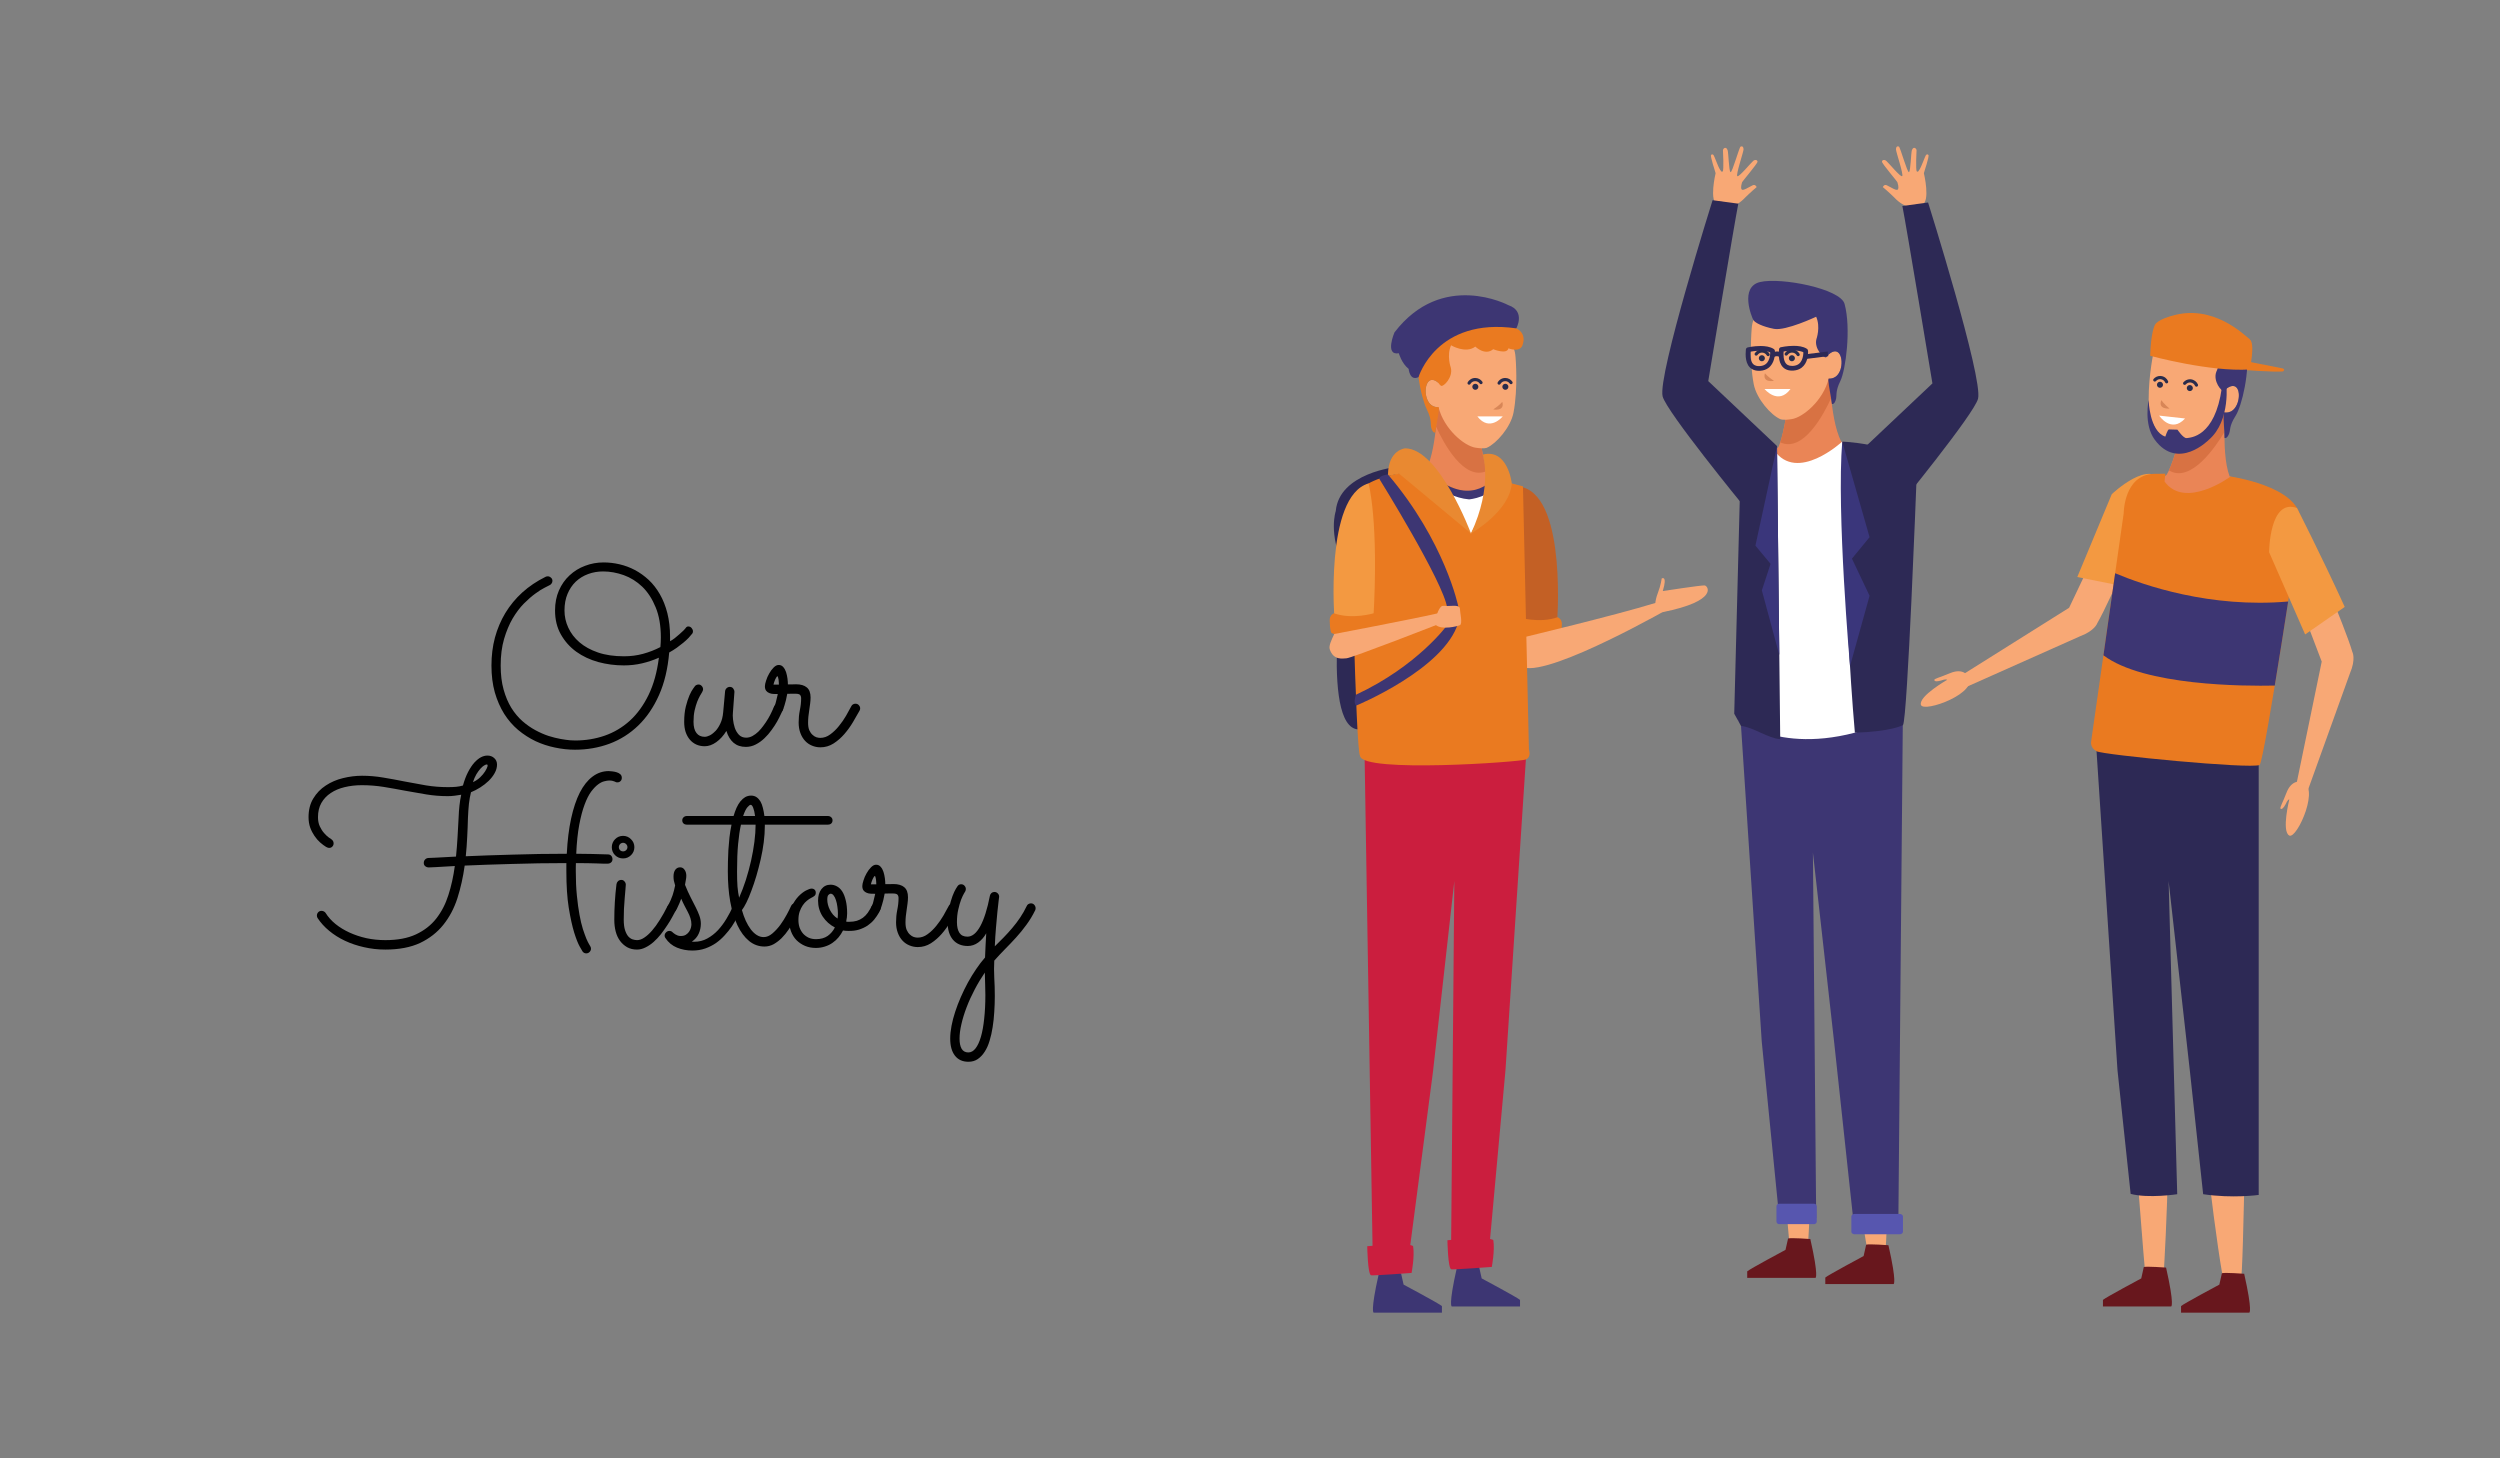 <?xml version="1.0" encoding="UTF-8"?>
<svg xmlns="http://www.w3.org/2000/svg" xmlns:xlink="http://www.w3.org/1999/xlink" width="360pt" height="210pt" viewBox="0 0 360 210" version="1.2">
<rect x="0" y="0" width="360" height="210" fill="#808080" stroke="none"/>
<defs>
<g>
<symbol overflow="visible" id="glyph0-0">
<path style="stroke:none;" d=""/>
</symbol>
<symbol overflow="visible" id="glyph0-1">
<path style="stroke:none;" d="M 26.797 -14.922 C 27.016 -15.035 27.238 -15.18 27.469 -15.359 C 27.707 -15.547 27.93 -15.734 28.141 -15.922 C 28.359 -16.109 28.551 -16.285 28.719 -16.453 C 28.895 -16.629 29.031 -16.785 29.125 -16.922 C 29.195 -17.004 29.289 -17.047 29.406 -17.047 C 29.613 -17.047 29.781 -16.969 29.906 -16.812 C 30.031 -16.664 30.094 -16.508 30.094 -16.344 C 30.094 -16.227 30.066 -16.129 30.016 -16.047 C 29.867 -15.859 29.688 -15.645 29.469 -15.406 C 29.25 -15.176 28.992 -14.941 28.703 -14.703 C 28.41 -14.461 28.094 -14.219 27.75 -13.969 C 27.406 -13.727 27.047 -13.504 26.672 -13.297 C 26.473 -10.953 25.984 -8.906 25.203 -7.156 C 24.422 -5.406 23.426 -3.945 22.219 -2.781 C 21.008 -1.613 19.625 -0.738 18.062 -0.156 C 16.508 0.414 14.859 0.703 13.109 0.703 C 12.16 0.703 11.195 0.598 10.219 0.391 C 9.25 0.191 8.316 -0.113 7.422 -0.531 C 6.535 -0.957 5.703 -1.492 4.922 -2.141 C 4.148 -2.797 3.477 -3.57 2.906 -4.469 C 2.344 -5.375 1.895 -6.398 1.562 -7.547 C 1.238 -8.703 1.078 -9.992 1.078 -11.422 C 1.078 -12.836 1.242 -14.176 1.578 -15.438 C 1.922 -16.707 2.422 -17.891 3.078 -18.984 C 3.742 -20.078 4.555 -21.062 5.516 -21.938 C 6.484 -22.812 7.598 -23.562 8.859 -24.188 C 8.953 -24.238 9.062 -24.266 9.188 -24.266 C 9.352 -24.266 9.504 -24.203 9.641 -24.078 C 9.785 -23.961 9.859 -23.805 9.859 -23.609 C 9.859 -23.473 9.816 -23.348 9.734 -23.234 C 9.66 -23.117 9.562 -23.035 9.438 -22.984 C 9.363 -22.941 9.141 -22.828 8.766 -22.641 C 8.391 -22.461 7.941 -22.18 7.422 -21.797 C 6.898 -21.422 6.344 -20.938 5.75 -20.344 C 5.164 -19.75 4.625 -19.031 4.125 -18.188 C 3.633 -17.344 3.223 -16.359 2.891 -15.234 C 2.566 -14.117 2.406 -12.848 2.406 -11.422 C 2.406 -10.109 2.547 -8.953 2.828 -7.953 C 3.109 -6.953 3.477 -6.078 3.938 -5.328 C 4.406 -4.578 4.941 -3.938 5.547 -3.406 C 6.148 -2.883 6.77 -2.453 7.406 -2.109 C 8.039 -1.766 8.672 -1.488 9.297 -1.281 C 9.93 -1.082 10.516 -0.938 11.047 -0.844 C 11.578 -0.75 12.023 -0.688 12.391 -0.656 C 12.766 -0.633 13.016 -0.625 13.141 -0.625 C 14.609 -0.625 16.016 -0.852 17.359 -1.312 C 18.711 -1.781 19.926 -2.5 21 -3.469 C 22.07 -4.445 22.973 -5.688 23.703 -7.188 C 24.43 -8.688 24.926 -10.473 25.188 -12.547 C 24.414 -12.203 23.609 -11.93 22.766 -11.734 C 21.93 -11.535 21.055 -11.438 20.141 -11.438 C 18.879 -11.438 17.648 -11.598 16.453 -11.922 C 15.266 -12.254 14.211 -12.75 13.297 -13.406 C 12.379 -14.07 11.641 -14.898 11.078 -15.891 C 10.516 -16.879 10.234 -18.031 10.234 -19.344 C 10.234 -20.414 10.422 -21.379 10.797 -22.234 C 11.172 -23.086 11.68 -23.812 12.328 -24.406 C 12.973 -25.008 13.719 -25.469 14.562 -25.781 C 15.406 -26.102 16.289 -26.266 17.219 -26.266 C 17.988 -26.266 18.754 -26.176 19.516 -26 C 20.285 -25.82 21.023 -25.547 21.734 -25.172 C 22.441 -24.797 23.102 -24.32 23.719 -23.75 C 24.332 -23.176 24.867 -22.488 25.328 -21.688 C 25.785 -20.895 26.145 -19.988 26.406 -18.969 C 26.664 -17.945 26.797 -16.805 26.797 -15.547 Z M 25.406 -14.078 C 25.445 -14.547 25.469 -15.008 25.469 -15.469 C 25.469 -17.164 25.219 -18.613 24.719 -19.812 C 24.227 -21.02 23.586 -22.004 22.797 -22.766 C 22.004 -23.523 21.113 -24.082 20.125 -24.438 C 19.133 -24.789 18.145 -24.969 17.156 -24.969 C 16.395 -24.969 15.676 -24.844 15 -24.594 C 14.32 -24.344 13.727 -23.977 13.219 -23.5 C 12.719 -23.02 12.32 -22.43 12.031 -21.734 C 11.738 -21.035 11.594 -20.238 11.594 -19.344 C 11.594 -18.488 11.773 -17.664 12.141 -16.875 C 12.504 -16.082 13.039 -15.379 13.75 -14.766 C 14.469 -14.148 15.359 -13.66 16.422 -13.297 C 17.492 -12.93 18.738 -12.75 20.156 -12.75 C 21.125 -12.75 22.047 -12.867 22.922 -13.109 C 23.797 -13.348 24.625 -13.672 25.406 -14.078 Z M 25.406 -14.078 "/>
</symbol>
<symbol overflow="visible" id="glyph0-2">
<path style="stroke:none;" d="M 6.609 -2 C 6.191 -1.32 5.707 -0.785 5.156 -0.391 C 4.602 0.004 4.047 0.203 3.484 0.203 C 3.035 0.203 2.629 0.117 2.266 -0.047 C 1.91 -0.211 1.602 -0.445 1.344 -0.75 C 1.082 -1.062 0.879 -1.43 0.734 -1.859 C 0.598 -2.285 0.531 -2.77 0.531 -3.312 C 0.531 -4.145 0.609 -4.879 0.766 -5.516 C 0.93 -6.16 1.109 -6.703 1.297 -7.141 C 1.492 -7.578 1.676 -7.906 1.844 -8.125 C 2.008 -8.352 2.094 -8.469 2.094 -8.469 C 2.156 -8.539 2.227 -8.594 2.312 -8.625 C 2.406 -8.664 2.5 -8.688 2.594 -8.688 C 2.781 -8.688 2.938 -8.613 3.062 -8.469 C 3.188 -8.332 3.25 -8.176 3.25 -8 C 3.25 -7.926 3.234 -7.852 3.203 -7.781 C 3.172 -7.719 3.141 -7.648 3.109 -7.578 C 3.047 -7.473 2.945 -7.305 2.812 -7.078 C 2.688 -6.859 2.551 -6.57 2.406 -6.219 C 2.27 -5.863 2.145 -5.441 2.031 -4.953 C 1.926 -4.473 1.875 -3.926 1.875 -3.312 C 1.875 -2.602 2.016 -2.066 2.297 -1.703 C 2.578 -1.336 2.973 -1.156 3.484 -1.156 C 3.703 -1.156 3.945 -1.223 4.219 -1.359 C 4.5 -1.504 4.773 -1.719 5.047 -2 C 5.316 -2.289 5.551 -2.656 5.75 -3.094 C 5.957 -3.531 6.086 -4.047 6.141 -4.641 L 6.422 -7.719 C 6.441 -7.895 6.516 -8.039 6.641 -8.156 C 6.773 -8.281 6.93 -8.344 7.109 -8.344 C 7.316 -8.344 7.477 -8.266 7.594 -8.109 C 7.707 -7.961 7.766 -7.797 7.766 -7.609 L 7.547 -4.641 C 7.516 -4.391 7.52 -4.062 7.562 -3.656 C 7.602 -3.258 7.688 -2.863 7.812 -2.469 C 7.945 -2.07 8.145 -1.734 8.406 -1.453 C 8.676 -1.172 9.023 -1.031 9.453 -1.031 C 9.766 -1.031 10.066 -1.109 10.359 -1.266 C 10.66 -1.43 10.945 -1.645 11.219 -1.906 C 11.488 -2.176 11.738 -2.473 11.969 -2.797 C 12.207 -3.117 12.426 -3.445 12.625 -3.781 C 12.82 -4.113 12.988 -4.43 13.125 -4.734 C 13.27 -5.047 13.391 -5.305 13.484 -5.516 C 13.547 -5.648 13.629 -5.754 13.734 -5.828 C 13.848 -5.898 13.969 -5.938 14.094 -5.938 C 14.312 -5.938 14.477 -5.863 14.594 -5.719 C 14.719 -5.57 14.781 -5.414 14.781 -5.25 C 14.781 -5.156 14.758 -5.066 14.719 -4.984 C 14.676 -4.891 14.582 -4.691 14.438 -4.391 C 14.301 -4.086 14.125 -3.738 13.906 -3.344 C 13.688 -2.957 13.422 -2.551 13.109 -2.125 C 12.805 -1.695 12.461 -1.301 12.078 -0.938 C 11.691 -0.57 11.273 -0.273 10.828 -0.047 C 10.391 0.18 9.914 0.297 9.406 0.297 C 8.695 0.297 8.109 0.098 7.641 -0.297 C 7.18 -0.691 6.836 -1.258 6.609 -2 Z M 6.609 -2 "/>
</symbol>
<symbol overflow="visible" id="glyph0-3">
<path style="stroke:none;" d="M 2.562 -7.344 C 2.508 -7.02 2.445 -6.719 2.375 -6.438 C 2.301 -6.156 2.234 -5.91 2.172 -5.703 C 2.109 -5.492 2.051 -5.32 2 -5.188 C 1.957 -5.062 1.926 -4.992 1.906 -4.984 C 1.789 -4.711 1.582 -4.578 1.281 -4.578 C 1.113 -4.578 0.957 -4.641 0.812 -4.766 C 0.676 -4.891 0.609 -5.047 0.609 -5.234 C 0.609 -5.305 0.617 -5.359 0.641 -5.391 C 0.66 -5.43 0.695 -5.504 0.75 -5.609 C 0.801 -5.711 0.859 -5.891 0.922 -6.141 C 0.992 -6.391 1.086 -6.781 1.203 -7.312 C 0.992 -7.312 0.781 -7.316 0.562 -7.328 C 0.352 -7.336 0.16 -7.379 -0.016 -7.453 C -0.203 -7.523 -0.352 -7.633 -0.469 -7.781 C -0.594 -7.938 -0.656 -8.156 -0.656 -8.438 C -0.656 -8.633 -0.598 -8.906 -0.484 -9.25 C -0.379 -9.602 -0.227 -9.945 -0.031 -10.281 C 0.156 -10.613 0.367 -10.898 0.609 -11.141 C 0.848 -11.379 1.086 -11.5 1.328 -11.5 C 1.598 -11.5 1.816 -11.398 1.984 -11.203 C 2.16 -11.004 2.297 -10.758 2.391 -10.469 C 2.484 -10.176 2.551 -9.867 2.594 -9.547 C 2.633 -9.223 2.656 -8.941 2.656 -8.703 C 2.863 -8.703 3.066 -8.703 3.266 -8.703 C 3.461 -8.711 3.648 -8.719 3.828 -8.719 C 4.504 -8.719 5.02 -8.566 5.375 -8.266 C 5.738 -7.973 5.922 -7.488 5.922 -6.812 C 5.922 -6.531 5.898 -6.238 5.859 -5.938 C 5.828 -5.645 5.785 -5.344 5.734 -5.031 C 5.691 -4.719 5.648 -4.406 5.609 -4.094 C 5.578 -3.781 5.562 -3.477 5.562 -3.188 C 5.562 -2.75 5.617 -2.391 5.734 -2.109 C 5.859 -1.836 6.008 -1.617 6.188 -1.453 C 6.363 -1.285 6.551 -1.164 6.75 -1.094 C 6.957 -1.031 7.145 -1 7.312 -1 C 7.82 -1 8.301 -1.164 8.75 -1.5 C 9.207 -1.832 9.625 -2.234 10 -2.703 C 10.383 -3.172 10.727 -3.664 11.031 -4.188 C 11.332 -4.719 11.586 -5.18 11.797 -5.578 C 11.848 -5.68 11.926 -5.766 12.031 -5.828 C 12.145 -5.891 12.258 -5.922 12.375 -5.922 C 12.594 -5.922 12.758 -5.848 12.875 -5.703 C 13 -5.566 13.062 -5.414 13.062 -5.25 C 13.062 -5.133 13.035 -5.031 12.984 -4.938 C 12.711 -4.445 12.395 -3.895 12.031 -3.281 C 11.664 -2.664 11.25 -2.086 10.781 -1.547 C 10.32 -1.016 9.801 -0.562 9.219 -0.188 C 8.645 0.176 8.016 0.359 7.328 0.359 C 6.898 0.359 6.492 0.273 6.109 0.109 C 5.734 -0.047 5.406 -0.273 5.125 -0.578 C 4.844 -0.879 4.617 -1.254 4.453 -1.703 C 4.285 -2.148 4.203 -2.656 4.203 -3.219 C 4.203 -3.812 4.258 -4.398 4.375 -4.984 C 4.5 -5.578 4.562 -6.145 4.562 -6.688 C 4.562 -6.906 4.508 -7.07 4.406 -7.188 C 4.301 -7.301 4.078 -7.359 3.734 -7.359 C 3.566 -7.359 3.383 -7.359 3.188 -7.359 C 2.988 -7.359 2.781 -7.352 2.562 -7.344 Z M 1.359 -8.672 C 1.359 -8.754 1.352 -8.863 1.344 -9 C 1.344 -9.133 1.332 -9.266 1.312 -9.391 C 1.289 -9.523 1.266 -9.641 1.234 -9.734 C 1.211 -9.828 1.18 -9.875 1.141 -9.875 C 1.109 -9.875 1.062 -9.828 1 -9.734 C 0.945 -9.648 0.891 -9.547 0.828 -9.422 C 0.773 -9.297 0.723 -9.16 0.672 -9.016 C 0.629 -8.879 0.598 -8.766 0.578 -8.672 Z M 1.359 -8.672 "/>
</symbol>
<symbol overflow="visible" id="glyph0-4">
<path style="stroke:none;" d="M 27.141 -25.922 C 27.141 -25.504 27.023 -25.094 26.797 -24.688 C 26.578 -24.289 26.285 -23.914 25.922 -23.562 C 25.566 -23.219 25.164 -22.906 24.719 -22.625 C 24.27 -22.344 23.828 -22.113 23.391 -21.938 C 23.266 -21.438 23.164 -20.879 23.094 -20.266 C 23.031 -19.648 22.984 -18.969 22.953 -18.219 C 22.93 -17.289 22.895 -16.367 22.844 -15.453 C 22.801 -14.535 22.734 -13.625 22.641 -12.719 C 23.609 -12.758 24.66 -12.801 25.797 -12.844 C 26.941 -12.883 28.141 -12.922 29.391 -12.953 C 30.641 -12.992 31.922 -13.023 33.234 -13.047 C 34.555 -13.066 35.875 -13.078 37.188 -13.078 C 37.281 -14.984 37.488 -16.676 37.812 -18.156 C 38.133 -19.633 38.551 -20.879 39.062 -21.891 C 39.582 -22.898 40.191 -23.664 40.891 -24.188 C 41.598 -24.719 42.379 -24.984 43.234 -24.984 C 43.379 -24.984 43.555 -24.969 43.766 -24.938 C 43.973 -24.914 44.176 -24.875 44.375 -24.812 C 44.582 -24.75 44.754 -24.656 44.891 -24.531 C 45.035 -24.406 45.109 -24.234 45.109 -24.016 C 45.109 -23.953 45.102 -23.895 45.094 -23.844 C 45.082 -23.789 45.062 -23.734 45.031 -23.672 C 44.895 -23.461 44.711 -23.359 44.484 -23.359 C 44.391 -23.359 44.316 -23.367 44.266 -23.391 C 44.211 -23.422 44.145 -23.453 44.062 -23.484 C 43.988 -23.516 43.891 -23.547 43.766 -23.578 C 43.648 -23.609 43.488 -23.625 43.281 -23.625 C 43.102 -23.625 42.875 -23.586 42.594 -23.516 C 42.312 -23.453 42.008 -23.301 41.688 -23.062 C 41.363 -22.82 41.031 -22.473 40.688 -22.016 C 40.352 -21.555 40.039 -20.938 39.75 -20.156 C 39.457 -19.383 39.203 -18.422 38.984 -17.266 C 38.766 -16.109 38.617 -14.711 38.547 -13.078 C 39.328 -13.066 40.098 -13.055 40.859 -13.047 C 41.617 -13.035 42.367 -13.016 43.109 -12.984 C 43.316 -12.984 43.477 -12.914 43.594 -12.781 C 43.707 -12.645 43.766 -12.484 43.766 -12.297 C 43.766 -12.098 43.695 -11.941 43.562 -11.828 C 43.426 -11.711 43.27 -11.656 43.094 -11.656 C 42.852 -11.656 42.602 -11.656 42.344 -11.656 C 42.094 -11.664 41.789 -11.676 41.438 -11.688 C 41.094 -11.695 40.68 -11.707 40.203 -11.719 C 39.723 -11.727 39.156 -11.734 38.5 -11.734 C 38.488 -11.547 38.484 -11.352 38.484 -11.156 C 38.484 -10.969 38.484 -10.773 38.484 -10.578 C 38.484 -9.266 38.535 -8.086 38.641 -7.047 C 38.742 -6.016 38.867 -5.098 39.016 -4.297 C 39.16 -3.504 39.32 -2.82 39.5 -2.25 C 39.688 -1.688 39.852 -1.223 40 -0.859 C 40.156 -0.504 40.285 -0.238 40.391 -0.062 C 40.492 0.113 40.547 0.203 40.547 0.203 C 40.629 0.316 40.672 0.445 40.672 0.594 C 40.672 0.77 40.602 0.926 40.469 1.062 C 40.344 1.195 40.18 1.266 39.984 1.266 C 39.766 1.266 39.586 1.172 39.453 0.984 C 39.43 0.941 39.297 0.707 39.047 0.281 C 38.805 -0.145 38.539 -0.816 38.25 -1.734 C 37.969 -2.66 37.707 -3.848 37.469 -5.297 C 37.238 -6.742 37.125 -8.504 37.125 -10.578 L 37.125 -11.734 C 35.801 -11.734 34.473 -11.723 33.141 -11.703 C 31.805 -11.68 30.508 -11.648 29.25 -11.609 C 28 -11.578 26.797 -11.539 25.641 -11.5 C 24.492 -11.457 23.441 -11.414 22.484 -11.375 C 22.254 -9.719 21.906 -8.156 21.438 -6.688 C 20.969 -5.227 20.289 -3.945 19.406 -2.844 C 18.531 -1.75 17.414 -0.879 16.062 -0.234 C 14.707 0.398 13.035 0.719 11.047 0.719 C 9.992 0.719 8.973 0.602 7.984 0.375 C 7.004 0.156 6.094 -0.148 5.25 -0.547 C 4.406 -0.941 3.645 -1.422 2.969 -1.984 C 2.289 -2.547 1.734 -3.16 1.297 -3.828 C 1.234 -3.93 1.203 -4.051 1.203 -4.188 C 1.203 -4.363 1.266 -4.52 1.391 -4.656 C 1.516 -4.789 1.676 -4.859 1.875 -4.859 C 1.977 -4.859 2.082 -4.832 2.188 -4.781 C 2.301 -4.727 2.391 -4.656 2.453 -4.562 C 2.816 -3.977 3.289 -3.445 3.875 -2.969 C 4.469 -2.488 5.141 -2.078 5.891 -1.734 C 6.641 -1.391 7.453 -1.117 8.328 -0.922 C 9.211 -0.734 10.125 -0.641 11.062 -0.641 C 12.812 -0.641 14.281 -0.914 15.469 -1.469 C 16.664 -2.031 17.641 -2.789 18.391 -3.75 C 19.148 -4.719 19.734 -5.848 20.141 -7.141 C 20.555 -8.43 20.863 -9.82 21.062 -11.312 C 19.914 -11.25 19.008 -11.195 18.344 -11.156 C 17.676 -11.125 17.332 -11.109 17.312 -11.109 C 17.133 -11.109 16.969 -11.164 16.812 -11.281 C 16.664 -11.395 16.594 -11.551 16.594 -11.75 C 16.594 -11.945 16.648 -12.109 16.766 -12.234 C 16.879 -12.367 17.031 -12.445 17.219 -12.469 C 17.25 -12.469 17.617 -12.484 18.328 -12.516 C 19.047 -12.555 20.016 -12.609 21.234 -12.672 C 21.328 -13.586 21.398 -14.508 21.453 -15.438 C 21.504 -16.375 21.555 -17.32 21.609 -18.281 C 21.629 -18.883 21.672 -19.469 21.734 -20.031 C 21.797 -20.602 21.879 -21.117 21.984 -21.578 C 21.703 -21.523 21.391 -21.477 21.047 -21.438 C 20.711 -21.395 20.379 -21.375 20.047 -21.375 C 18.992 -21.375 17.961 -21.457 16.953 -21.625 C 15.941 -21.789 14.926 -21.969 13.906 -22.156 C 12.883 -22.352 11.859 -22.535 10.828 -22.703 C 9.805 -22.867 8.758 -22.953 7.688 -22.953 C 6.801 -22.953 5.973 -22.859 5.203 -22.672 C 4.441 -22.492 3.773 -22.211 3.203 -21.828 C 2.629 -21.453 2.176 -20.973 1.844 -20.391 C 1.52 -19.816 1.359 -19.133 1.359 -18.344 C 1.359 -17.844 1.445 -17.398 1.625 -17.016 C 1.801 -16.641 2.004 -16.32 2.234 -16.062 C 2.461 -15.801 2.68 -15.594 2.891 -15.438 C 3.098 -15.289 3.227 -15.203 3.281 -15.172 C 3.5 -15.016 3.609 -14.816 3.609 -14.578 C 3.609 -14.391 3.547 -14.234 3.422 -14.109 C 3.305 -13.984 3.16 -13.922 2.984 -13.922 C 2.898 -13.922 2.816 -13.938 2.734 -13.969 C 2.66 -14 2.594 -14.031 2.531 -14.062 C 2.258 -14.227 1.973 -14.441 1.672 -14.703 C 1.379 -14.961 1.109 -15.273 0.859 -15.641 C 0.609 -16.004 0.398 -16.41 0.234 -16.859 C 0.078 -17.316 0 -17.812 0 -18.344 C 0 -19.395 0.227 -20.297 0.688 -21.047 C 1.145 -21.805 1.742 -22.426 2.484 -22.906 C 3.223 -23.395 4.047 -23.75 4.953 -23.969 C 5.867 -24.195 6.785 -24.312 7.703 -24.312 C 8.734 -24.312 9.758 -24.223 10.781 -24.047 C 11.801 -23.879 12.82 -23.691 13.844 -23.484 C 14.875 -23.285 15.898 -23.098 16.922 -22.922 C 17.953 -22.754 19.004 -22.672 20.078 -22.672 C 20.516 -22.672 20.906 -22.688 21.25 -22.719 C 21.594 -22.75 21.922 -22.812 22.234 -22.906 C 22.441 -23.656 22.688 -24.301 22.969 -24.844 C 23.25 -25.383 23.547 -25.832 23.859 -26.188 C 24.18 -26.539 24.5 -26.801 24.812 -26.969 C 25.133 -27.133 25.445 -27.219 25.75 -27.219 C 26.145 -27.219 26.473 -27.098 26.734 -26.859 C 27.004 -26.617 27.141 -26.305 27.141 -25.922 Z M 25.656 -25.938 C 25.562 -25.938 25.43 -25.883 25.266 -25.781 C 25.109 -25.688 24.938 -25.535 24.75 -25.328 C 24.562 -25.117 24.367 -24.852 24.172 -24.531 C 23.984 -24.207 23.816 -23.828 23.672 -23.391 C 24.066 -23.566 24.41 -23.797 24.703 -24.078 C 25.004 -24.367 25.242 -24.656 25.422 -24.938 C 25.598 -25.219 25.711 -25.453 25.766 -25.641 C 25.816 -25.836 25.781 -25.938 25.656 -25.938 Z M 25.656 -25.938 "/>
</symbol>
<symbol overflow="visible" id="glyph0-5">
<path style="stroke:none;" d="M 3.594 -14.031 C 3.594 -13.57 3.43 -13.188 3.109 -12.875 C 2.797 -12.562 2.414 -12.406 1.969 -12.406 C 1.508 -12.406 1.125 -12.562 0.812 -12.875 C 0.5 -13.188 0.344 -13.57 0.344 -14.031 C 0.344 -14.25 0.383 -14.457 0.469 -14.656 C 0.551 -14.852 0.664 -15.023 0.812 -15.172 C 0.957 -15.328 1.129 -15.445 1.328 -15.531 C 1.523 -15.613 1.738 -15.656 1.969 -15.656 C 2.195 -15.656 2.406 -15.613 2.594 -15.531 C 2.789 -15.445 2.961 -15.328 3.109 -15.172 C 3.266 -15.023 3.383 -14.852 3.469 -14.656 C 3.551 -14.457 3.594 -14.25 3.594 -14.031 Z M 0.703 -3.562 C 0.703 -5.27 0.805 -6.977 1.016 -8.688 C 1.035 -8.852 1.109 -9 1.234 -9.125 C 1.359 -9.25 1.523 -9.312 1.734 -9.312 C 1.91 -9.312 2.055 -9.238 2.172 -9.094 C 2.297 -8.957 2.359 -8.801 2.359 -8.625 C 2.359 -8.551 2.344 -8.336 2.312 -7.984 C 2.281 -7.629 2.242 -7.203 2.203 -6.703 C 2.16 -6.211 2.125 -5.691 2.094 -5.141 C 2.07 -4.586 2.062 -4.078 2.062 -3.609 C 2.062 -2.973 2.125 -2.461 2.25 -2.078 C 2.375 -1.691 2.531 -1.391 2.719 -1.172 C 2.914 -0.961 3.125 -0.82 3.344 -0.75 C 3.57 -0.676 3.785 -0.641 3.984 -0.641 C 4.316 -0.641 4.66 -0.758 5.016 -1 C 5.379 -1.238 5.75 -1.57 6.125 -2 C 6.5 -2.426 6.875 -2.941 7.25 -3.547 C 7.633 -4.148 8.008 -4.82 8.375 -5.562 C 8.438 -5.676 8.52 -5.766 8.625 -5.828 C 8.738 -5.898 8.859 -5.938 8.984 -5.938 C 9.18 -5.938 9.344 -5.863 9.469 -5.719 C 9.594 -5.57 9.656 -5.414 9.656 -5.25 C 9.656 -5.133 9.629 -5.035 9.578 -4.953 C 9.43 -4.672 9.25 -4.332 9.031 -3.938 C 8.82 -3.551 8.578 -3.148 8.297 -2.734 C 8.023 -2.316 7.727 -1.898 7.406 -1.484 C 7.082 -1.078 6.734 -0.707 6.359 -0.375 C 5.992 -0.051 5.609 0.207 5.203 0.406 C 4.797 0.613 4.383 0.719 3.969 0.719 C 3.426 0.719 2.953 0.602 2.547 0.375 C 2.148 0.145 1.812 -0.156 1.531 -0.531 C 1.25 -0.914 1.039 -1.363 0.906 -1.875 C 0.77 -2.395 0.703 -2.957 0.703 -3.562 Z M 2.594 -14.031 C 2.594 -14.195 2.531 -14.344 2.406 -14.469 C 2.281 -14.594 2.133 -14.656 1.969 -14.656 C 1.801 -14.656 1.656 -14.594 1.531 -14.469 C 1.414 -14.344 1.359 -14.195 1.359 -14.031 C 1.359 -13.863 1.414 -13.719 1.531 -13.594 C 1.656 -13.477 1.801 -13.422 1.969 -13.422 C 2.133 -13.422 2.281 -13.477 2.406 -13.594 C 2.531 -13.719 2.594 -13.863 2.594 -14.031 Z M 2.594 -14.031 "/>
</symbol>
<symbol overflow="visible" id="glyph0-6">
<path style="stroke:none;" d="M 2.656 -6.609 C 2.594 -6.422 2.508 -6.207 2.406 -5.969 C 2.301 -5.727 2.188 -5.477 2.062 -5.219 C 1.945 -5.008 1.832 -4.848 1.719 -4.734 C 1.602 -4.629 1.457 -4.578 1.281 -4.578 C 1.082 -4.578 0.922 -4.641 0.797 -4.766 C 0.68 -4.891 0.625 -5.035 0.625 -5.203 C 0.625 -5.254 0.629 -5.301 0.641 -5.344 C 0.648 -5.383 0.68 -5.457 0.734 -5.562 C 1.047 -6.156 1.273 -6.676 1.422 -7.125 C 1.566 -7.57 1.688 -8.035 1.781 -8.516 C 1.695 -8.797 1.633 -9.031 1.594 -9.219 C 1.562 -9.406 1.547 -9.602 1.547 -9.812 C 1.547 -10.207 1.629 -10.523 1.797 -10.766 C 1.973 -11.004 2.207 -11.125 2.5 -11.125 C 2.77 -11.125 2.984 -11.004 3.141 -10.766 C 3.305 -10.535 3.391 -10.25 3.391 -9.906 C 3.391 -9.707 3.367 -9.516 3.328 -9.328 C 3.297 -9.141 3.254 -8.898 3.203 -8.609 C 3.473 -7.93 3.742 -7.328 4.016 -6.797 C 4.297 -6.273 4.539 -5.797 4.75 -5.359 C 4.969 -4.93 5.145 -4.523 5.281 -4.141 C 5.414 -3.766 5.484 -3.383 5.484 -3 C 5.484 -2.5 5.379 -2.02 5.172 -1.562 C 4.973 -1.113 4.645 -0.734 4.188 -0.422 C 4.238 -0.41 4.297 -0.406 4.359 -0.406 C 4.422 -0.406 4.477 -0.406 4.531 -0.406 C 5.219 -0.406 5.844 -0.562 6.406 -0.875 C 6.977 -1.188 7.492 -1.586 7.953 -2.078 C 8.41 -2.578 8.816 -3.125 9.172 -3.719 C 9.535 -4.32 9.848 -4.922 10.109 -5.516 C 10.234 -5.797 10.398 -5.938 10.609 -5.938 C 10.816 -5.938 10.973 -5.863 11.078 -5.719 C 11.191 -5.57 11.25 -5.414 11.25 -5.25 C 11.25 -5.156 11.234 -5.066 11.203 -4.984 C 11.066 -4.66 10.895 -4.289 10.688 -3.875 C 10.477 -3.469 10.227 -3.047 9.938 -2.609 C 9.645 -2.18 9.305 -1.758 8.922 -1.344 C 8.547 -0.926 8.125 -0.551 7.656 -0.219 C 7.188 0.102 6.672 0.363 6.109 0.562 C 5.547 0.758 4.93 0.859 4.266 0.859 C 3.473 0.859 2.734 0.719 2.047 0.438 C 1.359 0.156 0.801 -0.305 0.375 -0.953 C 0.301 -1.055 0.266 -1.164 0.266 -1.281 C 0.266 -1.457 0.332 -1.613 0.469 -1.75 C 0.602 -1.895 0.766 -1.969 0.953 -1.969 C 1.141 -1.969 1.297 -1.898 1.422 -1.766 C 1.441 -1.742 1.484 -1.707 1.547 -1.656 C 1.617 -1.602 1.707 -1.539 1.812 -1.469 C 1.914 -1.406 2.035 -1.348 2.172 -1.297 C 2.305 -1.254 2.445 -1.234 2.594 -1.234 C 2.875 -1.234 3.113 -1.289 3.312 -1.406 C 3.508 -1.531 3.664 -1.676 3.781 -1.844 C 3.906 -2.02 3.992 -2.207 4.047 -2.406 C 4.098 -2.602 4.125 -2.77 4.125 -2.906 C 4.125 -3.207 4.078 -3.504 3.984 -3.797 C 3.891 -4.098 3.766 -4.395 3.609 -4.688 C 3.461 -4.988 3.301 -5.297 3.125 -5.609 C 2.957 -5.93 2.801 -6.266 2.656 -6.609 Z M 2.656 -6.609 "/>
</symbol>
<symbol overflow="visible" id="glyph0-7">
<path style="stroke:none;" d="M 15.156 -17.891 C 15.156 -17.691 15.086 -17.535 14.953 -17.422 C 14.828 -17.316 14.664 -17.266 14.469 -17.266 L 5.406 -17.266 L 5.406 -17.062 C 5.406 -16.332 5.352 -15.555 5.25 -14.734 C 5.145 -13.922 5 -13.102 4.812 -12.281 C 4.625 -11.469 4.414 -10.672 4.188 -9.891 C 3.957 -9.117 3.719 -8.406 3.469 -7.75 C 3.227 -7.094 2.988 -6.523 2.75 -6.047 C 2.508 -5.566 2.297 -5.207 2.109 -4.969 C 2.266 -4.414 2.445 -3.906 2.656 -3.438 C 2.875 -2.969 3.113 -2.555 3.375 -2.203 C 3.645 -1.848 3.938 -1.57 4.25 -1.375 C 4.562 -1.176 4.895 -1.078 5.25 -1.078 C 5.664 -1.078 6.078 -1.25 6.484 -1.594 C 6.898 -1.945 7.285 -2.363 7.641 -2.844 C 7.992 -3.332 8.301 -3.82 8.562 -4.312 C 8.832 -4.812 9.031 -5.207 9.156 -5.5 C 9.27 -5.789 9.477 -5.938 9.781 -5.938 C 9.977 -5.938 10.141 -5.863 10.266 -5.719 C 10.391 -5.57 10.453 -5.414 10.453 -5.25 C 10.453 -5.164 10.438 -5.082 10.406 -5 C 10.363 -4.914 10.273 -4.723 10.141 -4.422 C 10.004 -4.129 9.828 -3.785 9.609 -3.391 C 9.391 -3.004 9.129 -2.594 8.828 -2.156 C 8.535 -1.719 8.207 -1.316 7.844 -0.953 C 7.488 -0.598 7.102 -0.301 6.688 -0.062 C 6.27 0.164 5.828 0.281 5.359 0.281 C 4.535 0.281 3.797 0.016 3.141 -0.516 C 2.484 -1.055 1.926 -1.805 1.469 -2.766 C 1.008 -3.734 0.66 -4.879 0.422 -6.203 C 0.191 -7.523 0.078 -8.973 0.078 -10.547 C 0.078 -10.93 0.082 -11.391 0.094 -11.922 C 0.102 -12.453 0.125 -13.008 0.156 -13.594 C 0.195 -14.188 0.25 -14.797 0.312 -15.422 C 0.383 -16.047 0.484 -16.66 0.609 -17.266 L -5.812 -17.266 C -6 -17.266 -6.156 -17.316 -6.281 -17.422 C -6.414 -17.535 -6.484 -17.691 -6.484 -17.891 C -6.484 -18.078 -6.414 -18.227 -6.281 -18.344 C -6.156 -18.457 -6 -18.516 -5.812 -18.516 L 0.906 -18.516 C 1.031 -18.941 1.172 -19.332 1.328 -19.688 C 1.492 -20.051 1.68 -20.363 1.891 -20.625 C 2.098 -20.883 2.328 -21.086 2.578 -21.234 C 2.836 -21.379 3.125 -21.453 3.438 -21.453 C 3.727 -21.453 3.984 -21.379 4.203 -21.234 C 4.422 -21.086 4.609 -20.883 4.766 -20.625 C 4.922 -20.363 5.039 -20.051 5.125 -19.688 C 5.219 -19.332 5.289 -18.941 5.344 -18.516 L 14.469 -18.516 C 14.664 -18.516 14.828 -18.457 14.953 -18.344 C 15.086 -18.227 15.156 -18.078 15.156 -17.891 Z M 1.703 -6.75 C 2.055 -7.539 2.379 -8.391 2.672 -9.297 C 2.961 -10.211 3.211 -11.133 3.422 -12.062 C 3.629 -12.988 3.789 -13.898 3.906 -14.797 C 4.02 -15.691 4.078 -16.516 4.078 -17.266 L 1.969 -17.266 C 1.801 -16.523 1.664 -15.609 1.562 -14.516 C 1.457 -13.43 1.406 -12.109 1.406 -10.547 C 1.406 -9.672 1.426 -8.938 1.469 -8.344 C 1.52 -7.758 1.598 -7.227 1.703 -6.75 Z M 3.359 -20.125 C 3.254 -20.125 3.098 -20.004 2.891 -19.766 C 2.691 -19.535 2.488 -19.117 2.281 -18.516 L 4 -18.516 C 3.938 -19.016 3.848 -19.406 3.734 -19.688 C 3.629 -19.977 3.504 -20.125 3.359 -20.125 Z M 1.984 -5.469 L 1.984 -5.453 Z M 1.984 -5.469 "/>
</symbol>
<symbol overflow="visible" id="glyph0-8">
<path style="stroke:none;" d="M 8.922 -1.969 C 8.617 -1.969 8.352 -1.988 8.125 -2.031 C 7.945 -1.676 7.734 -1.348 7.484 -1.047 C 7.234 -0.742 6.941 -0.477 6.609 -0.25 C 6.285 -0.02 5.922 0.156 5.516 0.281 C 5.109 0.414 4.672 0.484 4.203 0.484 C 3.641 0.484 3.125 0.383 2.656 0.188 C 2.195 -0.008 1.789 -0.281 1.438 -0.625 C 1.094 -0.977 0.828 -1.398 0.641 -1.891 C 0.453 -2.391 0.359 -2.938 0.359 -3.531 C 0.359 -4.301 0.492 -4.969 0.766 -5.531 C 1.035 -6.094 1.348 -6.562 1.703 -6.938 C 2.066 -7.312 2.426 -7.594 2.781 -7.781 C 3.145 -7.969 3.414 -8.062 3.594 -8.062 C 3.789 -8.062 3.941 -8.004 4.047 -7.891 C 4.148 -7.785 4.203 -7.645 4.203 -7.469 C 4.203 -7.27 4.141 -7.117 4.016 -7.016 C 3.891 -6.91 3.727 -6.812 3.531 -6.719 C 3.344 -6.625 3.141 -6.488 2.922 -6.312 C 2.711 -6.145 2.516 -5.926 2.328 -5.656 C 2.148 -5.395 2 -5.086 1.875 -4.734 C 1.758 -4.379 1.703 -3.977 1.703 -3.531 C 1.703 -3.145 1.758 -2.781 1.875 -2.438 C 2 -2.102 2.172 -1.812 2.391 -1.562 C 2.617 -1.32 2.883 -1.129 3.188 -0.984 C 3.5 -0.848 3.848 -0.781 4.234 -0.781 C 4.91 -0.781 5.473 -0.938 5.922 -1.25 C 6.367 -1.57 6.711 -1.977 6.953 -2.469 C 6.242 -2.832 5.66 -3.352 5.203 -4.031 C 4.754 -4.719 4.531 -5.484 4.531 -6.328 C 4.531 -7.004 4.691 -7.555 5.016 -7.984 C 5.348 -8.41 5.785 -8.625 6.328 -8.625 C 6.648 -8.625 6.953 -8.547 7.234 -8.391 C 7.523 -8.242 7.781 -8.004 8 -7.672 C 8.219 -7.336 8.391 -6.906 8.516 -6.375 C 8.648 -5.852 8.719 -5.227 8.719 -4.5 C 8.719 -4.125 8.672 -3.727 8.578 -3.312 C 8.648 -3.289 8.719 -3.281 8.781 -3.281 C 8.852 -3.281 8.93 -3.281 9.016 -3.281 C 9.422 -3.281 9.785 -3.328 10.109 -3.422 C 10.43 -3.523 10.723 -3.672 10.984 -3.859 C 11.242 -4.047 11.477 -4.285 11.688 -4.578 C 11.895 -4.879 12.098 -5.227 12.297 -5.625 C 12.328 -5.695 12.398 -5.766 12.516 -5.828 C 12.641 -5.898 12.766 -5.938 12.891 -5.938 C 13.035 -5.938 13.176 -5.875 13.312 -5.75 C 13.457 -5.625 13.531 -5.457 13.531 -5.25 C 13.531 -5.156 13.504 -5.051 13.453 -4.938 C 13.41 -4.82 13.363 -4.719 13.312 -4.625 C 13.113 -4.27 12.879 -3.926 12.609 -3.594 C 12.336 -3.27 12.02 -2.984 11.656 -2.734 C 11.289 -2.492 10.879 -2.301 10.422 -2.156 C 9.973 -2.02 9.473 -1.957 8.922 -1.969 Z M 5.859 -6.469 C 5.859 -6.238 5.891 -6 5.953 -5.75 C 6.016 -5.5 6.109 -5.25 6.234 -5 C 6.359 -4.758 6.508 -4.531 6.688 -4.312 C 6.875 -4.094 7.094 -3.906 7.344 -3.75 C 7.375 -4 7.391 -4.242 7.391 -4.484 C 7.391 -4.805 7.363 -5.133 7.312 -5.469 C 7.27 -5.801 7.203 -6.109 7.109 -6.391 C 7.023 -6.672 6.914 -6.895 6.781 -7.062 C 6.656 -7.238 6.504 -7.328 6.328 -7.328 C 6.254 -7.328 6.156 -7.27 6.031 -7.156 C 5.914 -7.051 5.859 -6.82 5.859 -6.469 Z M 5.859 -6.469 "/>
</symbol>
<symbol overflow="visible" id="glyph0-9">
<path style="stroke:none;" d="M 7.328 0.25 C 7.742 -0.164 8.164 -0.586 8.594 -1.016 C 9.02 -1.453 9.438 -1.91 9.844 -2.391 C 10.25 -2.867 10.625 -3.363 10.969 -3.875 C 11.32 -4.395 11.641 -4.953 11.922 -5.547 C 11.973 -5.672 12.051 -5.766 12.156 -5.828 C 12.27 -5.898 12.395 -5.938 12.531 -5.938 C 12.727 -5.938 12.891 -5.863 13.016 -5.719 C 13.141 -5.57 13.203 -5.41 13.203 -5.234 C 13.203 -5.141 13.188 -5.051 13.156 -4.969 C 12.781 -4.195 12.352 -3.488 11.875 -2.844 C 11.406 -2.195 10.906 -1.582 10.375 -1 C 9.852 -0.426 9.32 0.129 8.781 0.672 C 8.25 1.211 7.738 1.758 7.25 2.312 C 7.207 3.125 7.207 3.941 7.25 4.766 C 7.301 5.598 7.328 6.484 7.328 7.422 C 7.328 8.18 7.301 8.941 7.25 9.703 C 7.207 10.461 7.129 11.191 7.016 11.891 C 6.91 12.586 6.766 13.238 6.578 13.844 C 6.398 14.457 6.164 14.984 5.875 15.422 C 5.594 15.867 5.258 16.223 4.875 16.484 C 4.5 16.742 4.051 16.875 3.531 16.875 C 2.688 16.875 2.035 16.578 1.578 15.984 C 1.129 15.398 0.906 14.586 0.906 13.547 C 0.906 12.973 0.969 12.359 1.094 11.703 C 1.219 11.047 1.395 10.367 1.625 9.672 C 1.852 8.973 2.125 8.266 2.438 7.547 C 2.75 6.836 3.086 6.145 3.453 5.469 C 3.828 4.789 4.223 4.145 4.641 3.531 C 5.055 2.914 5.484 2.359 5.922 1.859 C 5.941 1.285 5.969 0.691 6 0.078 C 6.031 -0.535 6.062 -1.102 6.094 -1.625 C 5.781 -1.07 5.395 -0.629 4.938 -0.297 C 4.477 0.035 3.977 0.203 3.438 0.203 C 2.531 0.203 1.816 -0.098 1.297 -0.703 C 0.785 -1.316 0.531 -2.156 0.531 -3.219 C 0.531 -3.988 0.602 -4.691 0.75 -5.328 C 0.906 -5.973 1.066 -6.523 1.234 -6.984 C 1.41 -7.441 1.57 -7.789 1.719 -8.031 C 1.863 -8.27 1.938 -8.383 1.938 -8.375 C 2.062 -8.582 2.242 -8.688 2.484 -8.688 C 2.68 -8.688 2.844 -8.613 2.969 -8.469 C 3.094 -8.332 3.156 -8.176 3.156 -8 C 3.156 -7.875 3.125 -7.754 3.062 -7.641 C 3.07 -7.66 3.016 -7.566 2.891 -7.359 C 2.766 -7.148 2.625 -6.848 2.469 -6.453 C 2.32 -6.055 2.188 -5.582 2.062 -5.031 C 1.938 -4.488 1.875 -3.891 1.875 -3.234 C 1.875 -2.578 1.992 -2.062 2.234 -1.688 C 2.473 -1.32 2.859 -1.141 3.391 -1.141 C 4.066 -1.141 4.68 -1.641 5.234 -2.641 C 5.785 -3.648 6.25 -5.117 6.625 -7.047 C 6.656 -7.191 6.727 -7.316 6.844 -7.422 C 6.957 -7.523 7.098 -7.578 7.266 -7.578 C 7.461 -7.578 7.625 -7.508 7.75 -7.375 C 7.883 -7.25 7.953 -7.086 7.953 -6.891 C 7.953 -6.859 7.926 -6.648 7.875 -6.266 C 7.832 -5.879 7.773 -5.363 7.703 -4.719 C 7.641 -4.07 7.57 -3.32 7.5 -2.469 C 7.426 -1.625 7.367 -0.719 7.328 0.25 Z M 5.891 4.031 C 5.359 4.812 4.867 5.629 4.422 6.484 C 3.973 7.336 3.586 8.188 3.266 9.031 C 2.941 9.883 2.691 10.695 2.516 11.469 C 2.336 12.238 2.25 12.93 2.25 13.547 C 2.25 14.16 2.348 14.645 2.547 15 C 2.754 15.352 3.078 15.531 3.516 15.531 C 3.91 15.531 4.258 15.332 4.562 14.938 C 4.863 14.551 5.117 14 5.328 13.281 C 5.535 12.57 5.691 11.707 5.797 10.688 C 5.91 9.676 5.969 8.535 5.969 7.266 C 5.969 6.754 5.957 6.238 5.938 5.719 C 5.926 5.195 5.91 4.633 5.891 4.031 Z M 5.891 4.031 "/>
</symbol>
</g>
<clipPath id="clip1">
  <path d="M 314 183 L 325 183 L 325 189 L 314 189 Z M 314 183 "/>
</clipPath>
<clipPath id="clip2">
  <path d="M 197 183 L 208 183 L 208 189 L 197 189 Z M 197 183 "/>
</clipPath>
</defs>
<g id="surface1">
<path style=" stroke:none;fill-rule:nonzero;fill:rgb(97.249%,65.88%,45.879%);fill-opacity:1;" d="M 275.781 29.84 C 275.781 29.84 274.383 30.176 272.727 28.391 C 272.727 28.391 271.871 27.555 271.125 26.941 C 271.125 26.941 271.309 26.496 271.695 26.68 C 272.305 26.965 273.125 27.547 273.301 27.262 C 273.477 26.98 273.262 26.398 273.234 26.262 C 273.211 26.125 271.012 23.578 271.004 23.285 C 270.996 23.07 271.316 22.902 271.633 23.176 C 272.004 23.496 273.656 25.523 273.91 25.367 C 274.164 25.211 273.012 21.844 273.02 21.512 C 273.027 21.086 273.246 21.02 273.441 21.109 C 273.641 21.203 274.66 24.93 274.895 24.785 C 275.133 24.641 275.188 21.945 275.312 21.629 C 275.438 21.309 275.57 21.258 275.734 21.301 C 275.898 21.344 275.984 21.598 275.984 21.598 C 275.984 21.598 275.824 24.523 276.023 24.684 C 276.219 24.848 276.316 24.508 276.453 24.344 C 276.598 24.176 277.23 22.488 277.309 22.379 C 277.387 22.262 277.52 22.141 277.691 22.309 C 277.863 22.477 277.055 24.789 277.039 24.945 C 277.039 24.945 278.035 29.066 276.734 29.52 L 275.781 29.84 "/>
<path style=" stroke:none;fill-rule:nonzero;fill:rgb(97.249%,65.88%,45.879%);fill-opacity:1;" d="M 248.305 29.84 C 248.305 29.84 249.707 30.176 251.363 28.391 C 251.363 28.391 252.219 27.555 252.961 26.941 C 252.961 26.941 252.781 26.496 252.391 26.68 C 251.785 26.965 250.965 27.547 250.789 27.262 C 250.613 26.98 250.828 26.398 250.852 26.262 C 250.879 26.125 253.074 23.578 253.082 23.285 C 253.09 23.07 252.773 22.902 252.457 23.176 C 252.086 23.496 250.43 25.523 250.176 25.367 C 249.922 25.211 251.078 21.844 251.07 21.512 C 251.059 21.086 250.844 21.02 250.645 21.109 C 250.445 21.203 249.43 24.93 249.195 24.785 C 248.953 24.641 248.902 21.945 248.777 21.629 C 248.648 21.309 248.516 21.258 248.352 21.301 C 248.191 21.344 248.105 21.598 248.105 21.598 C 248.105 21.598 248.266 24.523 248.066 24.684 C 247.867 24.848 247.773 24.508 247.633 24.344 C 247.492 24.176 246.859 22.488 246.781 22.379 C 246.703 22.262 246.566 22.141 246.398 22.309 C 246.227 22.477 247.031 24.789 247.047 24.945 C 247.047 24.945 246.051 29.066 247.355 29.52 L 248.305 29.84 "/>
<path style=" stroke:none;fill-rule:nonzero;fill:rgb(97.249%,65.88%,45.879%);fill-opacity:1;" d="M 272 164.555 C 271.867 170.465 271.68 180.316 271.418 180.418 C 270.293 180.871 269.051 180.418 269.051 180.418 C 268.812 180.285 267.672 172.285 266.988 166.469 L 272 164.555 "/>
<path style=" stroke:none;fill-rule:nonzero;fill:rgb(97.249%,65.88%,45.879%);fill-opacity:1;" d="M 260.918 164.555 C 260.926 169.66 260.371 178.957 260.371 178.957 C 259.582 179.406 257.664 178.957 257.664 178.957 C 257.41 176.426 256.762 167.566 256.504 164.555 L 260.918 164.555 "/>
<path style=" stroke:none;fill-rule:nonzero;fill:rgb(91.759%,52.159%,33.73%);fill-opacity:1;" d="M 251.176 72.043 C 251.316 70.77 251.496 66.238 251.727 65.918 C 251.727 65.918 255.777 65.047 256.113 64.324 C 256.633 63.219 257.367 59.895 257.566 56.637 C 257.613 55.824 263.469 52.258 263.469 52.258 C 263.469 52.258 263.348 60.062 265.133 63.586 C 265.133 63.586 273.109 65.113 274.461 66.465 C 274.816 66.816 275.094 67.496 275.281 68.387 L 251.176 72.043 "/>
<path style=" stroke:none;fill-rule:nonzero;fill:rgb(84.709%,44.71%,26.27%);fill-opacity:1;" d="M 256.352 63.699 C 256.809 62.316 257.34 59.707 257.535 57.066 L 262.434 53.754 L 263.484 53.754 C 263.508 54.684 263.562 55.953 263.695 57.309 C 262.625 59.66 259.676 65.23 256.352 63.699 "/>
<path style=" stroke:none;fill-rule:nonzero;fill:rgb(23.92%,21.179%,45.099%);fill-opacity:1;" d="M 274.027 101.484 L 273.352 177.281 C 273.352 177.281 271.254 177.355 266.988 176.715 L 264.141 150.297 L 261.059 122.77 L 261.531 175.402 C 261.531 175.402 258.754 175.902 256.195 175.219 L 253.691 149.988 L 250.562 102.355 C 250.562 102.355 258.898 103.023 274.027 101.484 "/>
<path style=" stroke:none;fill-rule:nonzero;fill:rgb(100%,100%,100%);fill-opacity:1;" d="M 265.281 63.59 C 265.281 63.59 258.77 69.625 255.453 64.801 L 254.203 64.441 L 250.316 103.832 L 250.66 103.832 C 250.66 103.832 258.051 109.688 272 103.832 L 265.281 63.59 "/>
<path style=" stroke:none;fill-rule:nonzero;fill:rgb(17.65%,16.08%,33.33%);fill-opacity:1;" d="M 267.102 105.508 C 272.332 105.355 274.027 104.418 274.027 104.418 C 274.676 103.574 275.969 69.316 275.969 69.316 C 276.195 64.273 266.594 63.652 265.281 63.59 C 265.281 63.59 265.492 87.191 267.102 105.508 "/>
<path style=" stroke:none;fill-rule:nonzero;fill:rgb(17.65%,16.08%,33.33%);fill-opacity:1;" d="M 250.562 70.555 C 250.562 70.555 249.965 65.094 254.203 64.441 L 255.891 64.23 L 256.352 106.434 C 254.664 106.355 252.465 104.707 250.707 104.535 L 249.73 102.773 L 250.562 70.555 "/>
<path style=" stroke:none;fill-rule:nonzero;fill:rgb(97.249%,65.88%,45.879%);fill-opacity:1;" d="M 252.238 47.391 C 252.238 47.391 251.852 51.766 252.539 55.328 C 252.945 57.434 255.023 59.777 256.359 60.355 C 256.359 60.355 256.723 60.566 258.035 60.348 C 259.648 60.086 262.547 57.676 263.336 54.512 C 263.336 54.512 264.527 54.707 265.023 53.227 C 265.52 51.738 264.875 49.664 263.316 51.047 C 263.316 51.047 263.734 44.52 260.859 44.125 C 257.988 43.73 252.492 42.754 252.238 47.391 "/>
<path style=" stroke:none;fill-rule:nonzero;fill:rgb(23.92%,21.179%,45.099%);fill-opacity:1;" d="M 265.617 43.762 C 266.59 47.34 265.762 53.328 265.023 54.832 C 264.199 56.512 264.586 56.949 264.328 57.66 C 264.152 58.152 263.965 58.203 263.797 58.176 C 263.656 56.969 263.324 55.676 263.281 54.719 C 263.301 54.648 263.32 54.578 263.336 54.512 C 263.336 54.512 264.527 54.707 265.023 53.227 C 265.512 51.762 264.895 49.727 263.387 50.992 C 263.254 51.18 263.105 51.363 262.969 51.441 C 262.645 51.641 261.203 50.223 261.562 48.84 C 261.562 48.84 262.191 47.094 261.527 45.609 C 261.527 45.609 257.137 47.684 255.453 47.355 C 253.766 47.027 252.719 46.469 252.492 46.094 C 252.262 45.715 250.457 41.312 253.461 40.609 C 256.469 39.906 265.023 41.57 265.617 43.762 "/>
<path style=" stroke:none;fill-rule:nonzero;fill:rgb(40.779%,9.019%,11.369%);fill-opacity:1;" d="M 260.688 178.418 C 260.688 178.418 257.852 178.207 257.484 178.344 L 257.113 179.98 C 257.113 179.98 252.02 182.703 251.598 183.074 L 251.598 184.016 L 261.426 184.016 C 261.426 184.016 261.949 184 260.688 178.418 "/>
<path style=" stroke:none;fill-rule:nonzero;fill:rgb(40.779%,9.019%,11.369%);fill-opacity:1;" d="M 271.934 179.309 C 271.934 179.309 269.098 179.102 268.73 179.234 L 268.359 180.871 C 268.359 180.871 263.266 183.598 262.844 183.965 L 262.844 184.91 L 272.672 184.91 C 272.672 184.91 273.195 184.891 271.934 179.309 "/>
<path style=" stroke:none;fill-rule:nonzero;fill:rgb(16.08%,17.249%,29.799%);fill-opacity:1;" d="M 257.402 51.117 C 257.543 50.906 257.781 50.773 258.051 50.773 C 258.348 50.773 258.598 50.934 258.734 51.172 C 258.797 51.281 258.938 51.32 259.047 51.258 C 259.16 51.195 259.195 51.055 259.133 50.945 C 258.918 50.57 258.516 50.316 258.051 50.316 C 257.625 50.316 257.246 50.531 257.023 50.855 C 256.953 50.961 256.98 51.105 257.086 51.176 C 257.188 51.246 257.332 51.219 257.402 51.117 "/>
<path style=" stroke:none;fill-rule:nonzero;fill:rgb(16.08%,17.249%,29.799%);fill-opacity:1;" d="M 257.594 51.586 C 257.594 51.828 257.789 52.023 258.031 52.023 C 258.27 52.023 258.469 51.828 258.469 51.586 C 258.469 51.344 258.27 51.148 258.031 51.148 C 257.789 51.148 257.594 51.344 257.594 51.586 "/>
<path style=" stroke:none;fill-rule:nonzero;fill:rgb(16.08%,17.249%,29.799%);fill-opacity:1;" d="M 253.078 51.117 C 253.223 50.906 253.457 50.773 253.727 50.773 C 254.02 50.773 254.273 50.934 254.41 51.172 C 254.477 51.281 254.617 51.32 254.727 51.258 C 254.836 51.195 254.875 51.055 254.812 50.945 C 254.598 50.57 254.191 50.316 253.727 50.316 C 253.301 50.316 252.922 50.531 252.699 50.855 C 252.629 50.961 252.656 51.102 252.762 51.176 C 252.863 51.246 253.008 51.219 253.078 51.117 "/>
<path style=" stroke:none;fill-rule:nonzero;fill:rgb(16.08%,17.249%,29.799%);fill-opacity:1;" d="M 253.27 51.586 C 253.27 51.828 253.465 52.023 253.707 52.023 C 253.949 52.023 254.145 51.828 254.145 51.586 C 254.145 51.344 253.949 51.148 253.707 51.148 C 253.465 51.148 253.27 51.344 253.27 51.586 "/>
<path style=" stroke:none;fill-rule:nonzero;fill:rgb(100%,100%,100%);fill-opacity:1;" d="M 257.836 56.012 L 254.086 56.012 C 254.086 56.012 256.066 58.418 257.836 56.012 "/>
<path style=" stroke:none;fill-rule:nonzero;fill:rgb(84.709%,52.55%,34.119%);fill-opacity:1;" d="M 255.453 54.844 C 255.453 54.844 253.75 55.188 254.145 53.754 C 254.145 53.754 254.602 54.301 255.453 54.844 "/>
<path style=" stroke:none;fill-rule:nonzero;fill:rgb(17.65%,16.08%,33.33%);fill-opacity:1;" d="M 251.746 50.355 L 251.82 50.688 L 251.855 50.68 C 252.016 50.645 252.758 50.504 253.523 50.504 C 254.117 50.5 254.719 50.598 255.059 50.828 L 255.246 50.543 L 254.91 50.574 L 254.91 50.582 C 254.91 50.598 254.914 50.652 254.914 50.734 C 254.914 50.984 254.875 51.496 254.668 51.914 C 254.57 52.121 254.43 52.309 254.238 52.445 C 254.047 52.586 253.797 52.688 253.441 52.715 C 253.387 52.719 253.336 52.719 253.285 52.719 C 253.012 52.719 252.816 52.664 252.664 52.582 C 252.441 52.461 252.297 52.266 252.191 51.984 C 252.094 51.711 252.051 51.359 252.051 51 C 252.051 50.797 252.062 50.59 252.086 50.387 L 251.746 50.355 L 251.82 50.688 L 251.746 50.355 L 251.406 50.324 C 251.387 50.539 251.371 50.766 251.371 51 C 251.375 51.543 251.445 52.113 251.73 52.59 C 251.871 52.824 252.074 53.035 252.34 53.176 C 252.602 53.32 252.922 53.398 253.285 53.395 C 253.352 53.395 253.418 53.395 253.488 53.391 C 253.953 53.359 254.34 53.215 254.637 52.996 C 255.086 52.668 255.32 52.199 255.445 51.781 C 255.57 51.355 255.59 50.965 255.594 50.734 C 255.594 50.602 255.586 50.523 255.586 50.516 C 255.574 50.41 255.52 50.316 255.434 50.262 C 254.883 49.906 254.18 49.828 253.523 49.824 C 252.555 49.824 251.684 50.023 251.672 50.027 C 251.527 50.059 251.422 50.18 251.406 50.324 L 251.746 50.355 "/>
<path style=" stroke:none;fill-rule:nonzero;fill:rgb(17.65%,16.08%,33.33%);fill-opacity:1;" d="M 256.516 50.332 L 256.594 50.664 L 256.625 50.656 C 256.789 50.621 257.531 50.477 258.301 50.477 C 258.891 50.473 259.492 50.57 259.832 50.801 L 260.02 50.52 L 259.68 50.547 L 259.68 50.555 C 259.684 50.574 259.684 50.629 259.684 50.707 C 259.684 50.961 259.648 51.469 259.441 51.887 C 259.34 52.098 259.199 52.281 259.008 52.422 C 258.816 52.559 258.566 52.664 258.211 52.688 C 258.16 52.691 258.109 52.691 258.059 52.691 C 257.785 52.691 257.586 52.641 257.438 52.559 C 257.211 52.434 257.066 52.238 256.965 51.961 C 256.863 51.684 256.824 51.332 256.824 50.973 C 256.824 50.77 256.836 50.562 256.855 50.363 L 256.516 50.332 L 256.594 50.664 L 256.516 50.332 L 256.18 50.301 C 256.16 50.512 256.145 50.742 256.145 50.973 C 256.148 51.516 256.215 52.086 256.504 52.562 C 256.645 52.801 256.848 53.008 257.109 53.152 C 257.375 53.297 257.695 53.371 258.059 53.371 C 258.125 53.371 258.188 53.367 258.258 53.363 C 258.727 53.332 259.113 53.188 259.41 52.969 C 259.855 52.641 260.094 52.176 260.219 51.754 C 260.344 51.328 260.363 50.938 260.363 50.707 C 260.363 50.578 260.355 50.496 260.355 50.488 C 260.348 50.387 260.289 50.293 260.203 50.234 C 259.656 49.879 258.953 49.805 258.301 49.801 C 257.328 49.801 256.457 50 256.441 50 C 256.297 50.031 256.195 50.152 256.18 50.301 L 256.516 50.332 "/>
<path style=" stroke:none;fill-rule:nonzero;fill:rgb(17.65%,16.08%,33.33%);fill-opacity:1;" d="M 255.426 51.422 C 255.453 51.402 255.66 51.285 255.879 51.289 C 256.008 51.289 256.137 51.316 256.293 51.426 L 256.684 50.875 C 256.418 50.68 256.125 50.609 255.879 50.609 C 255.383 50.617 255.059 50.855 255.031 50.875 L 255.426 51.426 "/>
<path style=" stroke:none;fill-rule:nonzero;fill:rgb(17.65%,16.08%,33.33%);fill-opacity:1;" d="M 260.004 51.699 L 263.27 51.285 L 263.184 50.613 L 259.918 51.027 "/>
<path style=" stroke:none;fill-rule:nonzero;fill:rgb(17.65%,16.08%,33.33%);fill-opacity:1;" d="M 255.891 64.23 L 245.988 54.879 C 245.988 54.879 249.762 32.078 250.316 29.328 L 246.613 28.828 C 246.613 28.828 238.672 54.102 239.418 57.078 C 239.957 59.262 251.055 72.82 251.055 72.82 L 255.891 64.23 "/>
<path style=" stroke:none;fill-rule:nonzero;fill:rgb(17.65%,16.08%,33.33%);fill-opacity:1;" d="M 268.367 64.562 L 278.27 55.211 C 278.27 55.211 274.496 32.41 273.941 29.66 L 277.645 29.16 C 277.645 29.16 285.582 54.434 284.84 57.41 C 284.297 59.594 273.207 73.152 273.207 73.152 L 268.367 64.562 "/>
<path style=" stroke:none;fill-rule:nonzero;fill:rgb(22.749%,21.179%,48.239%);fill-opacity:1;" d="M 265.281 63.59 L 269.219 77.352 L 266.68 80.445 L 269.219 85.789 L 266.402 95.918 C 266.402 95.918 264.449 73.734 265.281 63.59 "/>
<path style=" stroke:none;fill-rule:nonzero;fill:rgb(22.749%,21.179%,48.239%);fill-opacity:1;" d="M 255.891 64.23 L 256.219 94.32 L 253.707 85.012 L 254.961 81.195 L 252.781 78.57 L 255.891 64.23 "/>
<path style=" stroke:none;fill-rule:nonzero;fill:rgb(34.119%,33.73%,68.629%);fill-opacity:1;" d="M 261.613 175.898 C 261.613 176.105 261.441 176.273 261.234 176.273 L 256.184 176.273 C 255.977 176.273 255.809 176.105 255.809 175.898 L 255.809 173.715 C 255.809 173.504 255.977 173.34 256.184 173.34 L 261.234 173.34 C 261.441 173.34 261.613 173.504 261.613 173.715 L 261.613 175.898 "/>
<path style=" stroke:none;fill-rule:nonzero;fill:rgb(34.119%,33.73%,68.629%);fill-opacity:1;" d="M 274.027 177.367 C 274.027 177.574 273.812 177.738 273.551 177.738 L 267.074 177.738 C 266.809 177.738 266.594 177.574 266.594 177.367 L 266.594 175.18 C 266.594 174.973 266.809 174.805 267.074 174.805 L 273.551 174.805 C 273.812 174.805 274.027 174.973 274.027 175.18 L 274.027 177.367 "/>
<path style=" stroke:none;fill-rule:nonzero;fill:rgb(97.249%,65.88%,45.879%);fill-opacity:1;" d="M 308.828 74.711 C 308.828 74.711 304.082 86.117 302.016 89.727 C 302.016 89.727 301.672 90.816 299.559 91.609 L 283.102 98.945 L 282.441 97.262 L 297.953 87.52 L 304.559 73.621 L 308.828 74.711 "/>
<path style=" stroke:none;fill-rule:nonzero;fill:rgb(95.29%,59.999%,25.49%);fill-opacity:1;" d="M 311.473 69.641 C 311.473 69.641 309.016 76.746 305.941 84.453 L 299.129 83.09 L 304.094 71.164 C 304.094 71.164 309.754 65.758 311.473 69.641 "/>
<path style=" stroke:none;fill-rule:nonzero;fill:rgb(97.249%,65.88%,45.879%);fill-opacity:1;" d="M 283.336 97.281 C 283.336 97.281 282.652 96.152 280.785 96.945 C 279.379 97.539 278.52 97.723 278.539 97.918 C 278.562 98.113 278.855 98.188 279.492 98 C 279.492 98 280.258 97.707 280.379 97.906 C 280.379 97.906 276.285 100.242 276.609 101.488 C 276.934 102.734 285.285 99.695 283.336 97.281 "/>
<path style=" stroke:none;fill-rule:nonzero;fill:rgb(100%,100%,100%);fill-opacity:1;" d="M 316.789 61.723 L 311.34 61.723 L 311.34 60.27 L 316.789 60.27 L 316.789 61.723 "/>
<path style=" stroke:none;fill-rule:nonzero;fill:rgb(91.759%,47.839%,12.549%);fill-opacity:1;" d="M 322.594 53.242 C 322.594 53.242 327.617 53.625 328.746 53.484 C 328.746 53.484 329.121 53.25 328.746 53.062 L 322.594 51.844 L 322.594 53.242 "/>
<path style=" stroke:none;fill-rule:nonzero;fill:rgb(97.249%,65.88%,45.879%);fill-opacity:1;" d="M 323.223 168.668 C 323.09 174.574 322.906 184.426 322.645 184.531 C 321.516 184.984 320.277 184.531 320.277 184.531 C 320.035 184.398 318.898 176.398 318.215 170.582 L 323.223 168.668 "/>
<path style=" stroke:none;fill-rule:nonzero;fill:rgb(97.249%,65.88%,45.879%);fill-opacity:1;" d="M 312.141 168.668 C 312.148 173.77 311.594 183.066 311.594 183.066 C 310.805 183.52 308.887 183.066 308.887 183.066 C 308.637 180.539 307.984 171.676 307.727 168.668 L 312.141 168.668 "/>
<path style=" stroke:none;fill-rule:nonzero;fill:rgb(91.759%,52.159%,33.73%);fill-opacity:1;" d="M 306.258 75.461 C 306.535 74.211 307.219 69.727 307.484 69.434 C 307.484 69.434 311.602 69.012 312.016 68.332 C 312.656 67.289 313.758 64.07 314.316 60.852 C 314.453 60.051 320.668 57.152 320.668 57.152 C 320.668 57.152 319.684 64.895 321.062 68.594 C 321.062 68.594 328.824 70.992 330.02 72.484 C 330.328 72.871 330.535 73.578 330.617 74.488 L 306.258 75.461 "/>
<path style=" stroke:none;fill-rule:nonzero;fill:rgb(84.709%,44.71%,26.27%);fill-opacity:1;" d="M 312.324 67.738 C 312.934 66.414 313.746 63.875 314.238 61.277 L 319.469 58.527 L 320.512 58.641 C 320.434 59.566 320.352 60.832 320.332 62.195 C 319.008 64.414 315.457 69.625 312.324 67.738 "/>
<path style=" stroke:none;fill-rule:nonzero;fill:rgb(17.65%,16.08%,33.33%);fill-opacity:1;" d="M 325.254 105.598 L 325.254 172.07 C 325.254 172.07 321.52 172.602 317.254 171.965 L 315.363 154.406 L 312.281 126.879 L 313.52 171.965 C 313.52 171.965 309.371 172.605 306.812 171.918 L 304.918 154.102 L 301.789 106.469 C 301.789 106.469 310.121 107.133 325.254 105.598 "/>
<path style=" stroke:none;fill-rule:nonzero;fill:rgb(91.759%,47.839%,12.549%);fill-opacity:1;" d="M 325.387 110.156 C 326.121 109.391 331.199 75.48 331.199 75.48 C 331.98 70.496 322.508 68.824 321.211 68.617 C 321.211 68.617 314.68 73.438 311.695 69.34 L 311.805 68.215 L 310.105 68.234 C 305.82 68.422 305.812 73.914 305.812 73.914 L 301.129 106.742 C 301.129 106.742 300.914 107.648 301.898 108.18 C 302.883 108.711 324 110.758 325.387 110.156 "/>
<path style=" stroke:none;fill-rule:nonzero;fill:rgb(23.92%,21.179%,45.099%);fill-opacity:1;" d="M 304.582 82.547 L 302.895 94.363 C 308.723 98.773 323.18 98.816 327.566 98.723 C 328.211 94.828 328.895 90.484 329.496 86.617 C 318.301 87.598 308.707 84.285 304.582 82.547 "/>
<path style=" stroke:none;fill-rule:nonzero;fill:rgb(97.249%,65.88%,45.879%);fill-opacity:1;" d="M 310.043 51.074 C 310.043 51.074 309.176 55.379 309.465 58.996 C 309.633 61.133 311.441 63.691 312.703 64.418 C 312.703 64.418 313.043 64.664 314.367 64.594 C 316 64.508 319.148 62.434 320.289 59.375 C 320.289 59.375 321.445 59.703 322.102 58.285 C 322.762 56.863 322.352 54.73 320.648 55.934 C 320.648 55.934 321.789 49.488 318.973 48.781 C 316.16 48.07 310.809 46.492 310.043 51.074 "/>
<path style=" stroke:none;fill-rule:nonzero;fill:rgb(23.92%,21.179%,45.099%);fill-opacity:1;" d="M 323.484 49.781 C 324.055 53.445 322.824 58.469 321.926 59.879 C 320.918 61.461 321.254 61.941 320.922 62.617 C 320.691 63.086 320.5 63.113 320.336 63.066 C 320.328 61.855 320.141 60.535 320.207 59.574 C 320.234 59.508 320.262 59.445 320.289 59.375 C 320.289 59.375 321.445 59.703 322.102 58.285 C 322.75 56.883 322.359 54.797 320.723 55.883 C 320.57 56.055 320.398 56.219 320.258 56.289 C 319.914 56.449 318.637 54.879 319.148 53.543 C 319.148 53.543 319.965 51.879 319.469 50.328 C 319.469 50.328 314.879 51.91 313.238 51.398 C 311.602 50.883 310.621 50.215 310.438 49.812 C 310.254 49.414 310.695 47.242 313.766 46.875 C 316.828 46.508 323.137 47.539 323.484 49.781 "/>
<path style=" stroke:none;fill-rule:nonzero;fill:rgb(40.779%,9.019%,11.369%);fill-opacity:1;" d="M 311.914 182.531 C 311.914 182.531 309.074 182.32 308.707 182.453 L 308.34 184.09 C 308.34 184.09 303.242 186.816 302.824 187.184 L 302.824 188.129 L 312.648 188.129 C 312.648 188.129 313.172 188.109 311.914 182.531 "/>
<g clip-path="url(#clip1)" clip-rule="nonzero">
<path style=" stroke:none;fill-rule:nonzero;fill:rgb(40.779%,9.019%,11.369%);fill-opacity:1;" d="M 323.16 183.422 C 323.16 183.422 320.32 183.211 319.953 183.348 L 319.586 184.984 C 319.586 184.984 314.488 187.707 314.07 188.074 L 314.07 189.02 L 323.895 189.02 C 323.895 189.02 324.418 189.004 323.16 183.422 "/>
</g>
<path style=" stroke:none;fill-rule:nonzero;fill:rgb(16.08%,17.249%,29.799%);fill-opacity:1;" d="M 314.762 55.348 C 314.91 55.18 315.125 55.074 315.359 55.074 L 315.445 55.078 C 315.738 55.109 315.969 55.297 316.082 55.551 C 316.133 55.668 316.266 55.719 316.383 55.668 C 316.496 55.621 316.551 55.484 316.504 55.367 C 316.332 54.973 315.957 54.676 315.496 54.621 C 315.449 54.617 315.402 54.613 315.359 54.613 C 314.988 54.613 314.645 54.781 314.414 55.051 C 314.332 55.145 314.34 55.289 314.438 55.371 C 314.535 55.453 314.68 55.441 314.762 55.348 "/>
<path style=" stroke:none;fill-rule:nonzero;fill:rgb(16.08%,17.249%,29.799%);fill-opacity:1;" d="M 314.898 55.836 C 314.875 56.074 315.047 56.289 315.285 56.316 C 315.527 56.344 315.742 56.168 315.77 55.93 C 315.793 55.691 315.621 55.477 315.383 55.449 C 315.145 55.422 314.926 55.594 314.898 55.836 "/>
<path style=" stroke:none;fill-rule:nonzero;fill:rgb(16.08%,17.249%,29.799%);fill-opacity:1;" d="M 310.465 54.871 C 310.609 54.699 310.824 54.598 311.062 54.598 L 311.145 54.602 L 311.148 54.602 C 311.441 54.637 311.672 54.82 311.785 55.07 C 311.836 55.188 311.969 55.242 312.086 55.191 C 312.199 55.141 312.254 55.008 312.207 54.895 C 312.035 54.492 311.66 54.199 311.199 54.148 L 311.172 54.375 L 311.203 54.148 C 311.152 54.141 311.105 54.137 311.062 54.137 C 310.688 54.137 310.348 54.305 310.117 54.57 C 310.035 54.668 310.043 54.812 310.141 54.895 C 310.238 54.977 310.379 54.969 310.465 54.871 "/>
<path style=" stroke:none;fill-rule:nonzero;fill:rgb(16.08%,17.249%,29.799%);fill-opacity:1;" d="M 310.602 55.359 C 310.578 55.598 310.75 55.812 310.988 55.84 C 311.23 55.867 311.445 55.691 311.473 55.453 C 311.496 55.215 311.324 55 311.086 54.973 C 310.848 54.945 310.629 55.117 310.602 55.359 "/>
<path style=" stroke:none;fill-rule:nonzero;fill:rgb(100%,100%,100%);fill-opacity:1;" d="M 314.652 60.262 L 310.922 59.848 C 310.922 59.848 312.625 62.457 314.652 60.262 "/>
<path style=" stroke:none;fill-rule:nonzero;fill:rgb(84.709%,52.55%,34.119%);fill-opacity:1;" d="M 312.41 58.836 C 312.41 58.836 310.68 58.992 311.234 57.613 C 311.234 57.613 311.625 58.203 312.41 58.836 "/>
<path style=" stroke:none;fill-rule:nonzero;fill:rgb(97.249%,65.88%,45.879%);fill-opacity:1;" d="M 332.598 78.578 C 332.598 78.578 337.555 89.891 338.738 93.875 C 338.738 93.875 339.285 94.879 338.395 96.953 L 332.301 113.879 L 330.629 113.191 L 334.328 95.273 L 328.855 80.895 L 332.598 78.578 "/>
<path style=" stroke:none;fill-rule:nonzero;fill:rgb(95.29%,59.999%,25.49%);fill-opacity:1;" d="M 330.766 73.156 C 330.766 73.156 334.199 79.848 337.641 87.398 L 331.938 91.359 L 326.754 79.523 C 326.754 79.523 326.77 71.707 330.766 73.156 "/>
<path style=" stroke:none;fill-rule:nonzero;fill:rgb(97.249%,65.88%,45.879%);fill-opacity:1;" d="M 331.262 112.559 C 331.262 112.559 329.973 112.27 329.25 114.164 C 328.711 115.586 328.246 116.332 328.402 116.453 C 328.555 116.57 328.812 116.41 329.121 115.824 C 329.121 115.824 329.438 115.07 329.664 115.117 C 329.664 115.117 328.52 119.684 329.645 120.312 C 330.77 120.945 334.355 112.828 331.262 112.559 "/>
<path style=" stroke:none;fill-rule:nonzero;fill:rgb(23.92%,21.179%,45.099%);fill-opacity:1;" d="M 309.402 57.613 C 309.402 57.613 309.512 62.121 311.805 62.871 C 311.805 62.871 312.141 61.836 312.324 61.836 C 312.605 61.836 313.555 61.871 313.555 61.871 C 313.555 61.871 314.418 63.172 314.898 63.086 C 315.375 62.996 318.945 63.023 319.949 55.824 L 320.57 54.973 C 320.57 54.973 321.324 60.547 318.066 63.336 C 318.066 63.336 313.645 67.844 310.293 63.336 C 308.66 61.141 309.402 57.613 309.402 57.613 "/>
<path style=" stroke:none;fill-rule:nonzero;fill:rgb(91.759%,47.839%,12.549%);fill-opacity:1;" d="M 309.629 51.234 C 309.629 51.234 318.18 53.578 323.953 53.203 C 323.953 53.203 324.801 49.5 323.953 48.844 C 323.109 48.188 318.668 43.734 312.789 45.469 C 312.789 45.469 310.719 45.98 310.293 46.805 C 310.293 46.805 309.711 47.902 309.629 51.234 "/>
<path style=" stroke:none;fill-rule:nonzero;fill:rgb(17.65%,16.08%,33.33%);fill-opacity:1;" d="M 201.113 67.242 C 201.113 67.242 192.848 68.074 192.348 73.598 C 192.348 73.598 191.219 76.863 193.535 81.613 C 193.535 81.613 189.906 106.305 196.168 104.988 L 209.004 103.488 L 204.117 66.992 L 201.113 67.242 "/>
<path style=" stroke:none;fill-rule:nonzero;fill:rgb(76.469%,37.65%,14.51%);fill-opacity:1;" d="M 219.316 70.176 C 219.316 70.176 217.789 75.621 218.637 90.008 C 218.637 90.008 221.758 92.105 224.199 90.066 C 224.199 90.066 225.703 72.035 219.316 70.176 "/>
<path style=" stroke:none;fill-rule:nonzero;fill:rgb(23.92%,21.179%,45.099%);fill-opacity:1;" d="M 223.863 90.316 L 219.188 90.316 C 220.133 90.777 222.121 91.488 223.863 90.316 "/>
<path style=" stroke:none;fill-rule:nonzero;fill:rgb(91.759%,47.839%,12.549%);fill-opacity:1;" d="M 224.297 88.879 C 224.297 88.879 224.859 89.07 224.906 89.77 C 224.906 89.77 224.91 91.594 224.602 91.734 C 224.293 91.875 220.898 93.094 218.438 91.406 C 218.438 91.406 218.168 88.883 218.574 88.879 C 218.574 88.879 221.672 89.82 224.297 88.879 "/>
<path style=" stroke:none;fill-rule:nonzero;fill:rgb(97.249%,65.88%,45.879%);fill-opacity:1;" d="M 219.188 91.82 C 219.188 91.82 232.605 88.605 238.367 86.828 L 241.035 87.234 C 241.035 87.234 223.496 97.332 219.398 96.113 C 215.297 94.891 219.188 91.82 219.188 91.82 "/>
<path style=" stroke:none;fill-rule:nonzero;fill:rgb(97.249%,65.88%,45.879%);fill-opacity:1;" d="M 198.48 168.668 C 198.613 174.574 198.801 184.426 199.059 184.531 C 200.188 184.984 201.43 184.531 201.43 184.531 C 201.668 184.398 202.805 176.398 203.488 170.582 L 198.48 168.668 "/>
<path style=" stroke:none;fill-rule:nonzero;fill:rgb(97.249%,65.88%,45.879%);fill-opacity:1;" d="M 209.562 168.668 C 209.555 173.77 210.109 183.066 210.109 183.066 C 210.898 183.52 212.816 183.066 212.816 183.066 C 213.066 180.539 213.719 171.676 213.977 168.668 L 209.562 168.668 "/>
<path style=" stroke:none;fill-rule:nonzero;fill:rgb(91.759%,52.159%,33.73%);fill-opacity:1;" d="M 219.305 76.156 C 219.164 74.883 218.984 70.348 218.754 70.031 C 218.754 70.031 214.703 69.156 214.367 68.438 C 213.848 67.328 213.109 64.004 212.914 60.746 C 212.863 59.934 207.012 56.371 207.012 56.371 C 207.012 56.371 207.133 64.172 205.348 67.699 C 205.348 67.699 197.371 69.227 196.02 70.578 C 195.664 70.93 195.383 71.605 195.199 72.5 L 219.305 76.156 "/>
<path style=" stroke:none;fill-rule:nonzero;fill:rgb(84.709%,44.71%,26.27%);fill-opacity:1;" d="M 214.129 67.812 C 213.668 66.43 213.141 63.816 212.945 61.176 L 208.047 57.867 L 206.996 57.867 C 206.973 58.793 206.914 60.062 206.785 61.422 C 207.855 63.77 210.805 69.34 214.129 67.812 "/>
<path style=" stroke:none;fill-rule:nonzero;fill:rgb(79.61%,11.76%,24.309%);fill-opacity:1;" d="M 196.449 105.598 L 197.699 182.781 C 197.699 182.781 199.406 182.785 202.672 182.41 L 206.34 154.406 L 209.422 126.879 L 208.945 181.031 C 208.945 181.031 211.785 181.516 214.348 180.832 L 216.789 154.102 L 219.918 106.469 C 219.918 106.469 211.582 107.133 196.449 105.598 "/>
<path style=" stroke:none;fill-rule:nonzero;fill:rgb(91.759%,47.839%,12.549%);fill-opacity:1;" d="M 195.852 108.863 C 195.207 108.023 194.512 73.426 194.512 73.426 C 194.285 68.387 203.887 67.766 205.199 67.703 C 205.203 67.707 211.711 73.734 215.027 68.914 L 219.305 70.031 L 220.164 107.945 C 220.164 107.945 220.555 109.004 219.727 109.367 C 218.898 109.734 196.188 111.332 195.852 108.863 "/>
<path style=" stroke:none;fill-rule:nonzero;fill:rgb(23.92%,21.179%,45.099%);fill-opacity:1;" d="M 198.605 68.926 C 198.605 68.926 207.875 83.832 208.395 87.535 L 208.395 90.02 C 208.395 90.02 204.176 95.879 195.25 100.047 C 195.25 100.047 194.816 101.316 195.309 101.598 C 195.309 101.598 208.023 96.352 209.992 89.645 L 209.992 87.324 C 209.992 87.324 208.113 78.02 199.859 68.316 C 199.859 68.316 198.684 68.457 198.605 68.926 "/>
<path style=" stroke:none;fill-rule:nonzero;fill:rgb(100%,100%,100%);fill-opacity:1;" d="M 207.078 70.633 C 207.078 70.633 212.938 71.906 215.25 70.379 L 211.82 76.816 L 207.078 70.633 "/>
<path style=" stroke:none;fill-rule:nonzero;fill:rgb(97.249%,65.88%,45.879%);fill-opacity:1;" d="M 218.242 51.5 C 218.242 51.5 218.629 55.875 217.941 59.438 C 217.531 61.543 215.457 63.887 214.121 64.469 C 214.121 64.469 213.754 64.676 212.445 64.461 C 210.832 64.195 207.934 61.785 207.141 58.621 C 207.141 58.621 205.953 58.82 205.457 57.336 C 204.961 55.852 205.605 53.773 207.164 55.16 C 207.164 55.16 206.746 48.629 209.617 48.234 C 212.492 47.84 217.988 46.863 218.242 51.5 "/>
<path style=" stroke:none;fill-rule:nonzero;fill:rgb(91.759%,47.839%,12.549%);fill-opacity:1;" d="M 204.863 47.875 C 203.207 51.66 204.719 57.438 205.457 58.941 C 206.281 60.625 205.895 61.062 206.152 61.773 C 206.328 62.262 206.516 62.316 206.684 62.285 C 206.824 61.082 207.156 59.789 207.199 58.832 C 207.18 58.758 207.156 58.691 207.141 58.621 C 207.141 58.621 205.953 58.82 205.457 57.336 C 204.969 55.875 205.586 53.84 207.094 55.102 C 207.227 55.289 207.375 55.473 207.512 55.555 C 207.836 55.754 209.277 54.336 208.918 52.949 C 208.918 52.949 208.289 51.207 208.953 49.723 C 208.953 49.723 211.047 50.973 212.449 49.91 C 212.449 49.91 213.824 51.285 215.027 50.285 C 215.027 50.285 217.004 51.105 217.211 50.16 C 217.211 50.16 219.055 50.91 219.305 49.473 C 219.305 49.473 219.844 48.035 218.348 47.285 C 218.348 47.285 218.137 45.098 215.867 45.035 C 215.867 45.035 214.375 43.598 212.641 44.598 C 212.641 44.598 211.035 42.973 209.344 44.852 C 209.344 44.852 206.938 44.074 205.898 45.973 C 205.898 45.973 205.602 46.172 204.863 47.875 "/>
<path style=" stroke:none;fill-rule:nonzero;fill:rgb(23.92%,21.179%,45.099%);fill-opacity:1;" d="M 209.793 182.531 C 209.793 182.531 212.629 182.32 212.996 182.453 L 213.363 184.09 C 213.363 184.09 218.461 186.816 218.883 187.184 L 218.883 188.129 L 209.055 188.129 C 209.055 188.129 208.531 188.109 209.793 182.531 "/>
<g clip-path="url(#clip2)" clip-rule="nonzero">
<path style=" stroke:none;fill-rule:nonzero;fill:rgb(23.92%,21.179%,45.099%);fill-opacity:1;" d="M 198.547 183.422 C 198.547 183.422 201.383 183.211 201.75 183.348 L 202.117 184.984 C 202.117 184.984 207.219 187.707 207.637 188.074 L 207.637 189.02 L 197.809 189.02 C 197.809 189.02 197.285 189.004 198.547 183.422 "/>
</g>
<path style=" stroke:none;fill-rule:nonzero;fill:rgb(16.08%,17.249%,29.799%);fill-opacity:1;" d="M 213.457 54.969 C 213.234 54.641 212.855 54.426 212.426 54.426 C 211.965 54.426 211.559 54.68 211.348 55.059 C 211.285 55.164 211.32 55.305 211.434 55.367 C 211.543 55.43 211.684 55.391 211.746 55.281 C 211.883 55.043 212.133 54.887 212.426 54.887 C 212.703 54.887 212.934 55.02 213.078 55.227 C 213.148 55.332 213.289 55.355 213.395 55.285 C 213.5 55.215 213.527 55.074 213.457 54.969 "/>
<path style=" stroke:none;fill-rule:nonzero;fill:rgb(16.08%,17.249%,29.799%);fill-opacity:1;" d="M 212.887 55.695 C 212.887 55.938 212.691 56.133 212.449 56.133 C 212.207 56.133 212.012 55.938 212.012 55.695 C 212.012 55.457 212.207 55.262 212.449 55.262 C 212.691 55.262 212.887 55.457 212.887 55.695 "/>
<path style=" stroke:none;fill-rule:nonzero;fill:rgb(16.08%,17.249%,29.799%);fill-opacity:1;" d="M 217.781 54.969 C 217.559 54.641 217.18 54.426 216.754 54.426 C 216.289 54.426 215.883 54.68 215.672 55.059 C 215.605 55.168 215.645 55.305 215.758 55.367 C 215.863 55.43 216.004 55.391 216.07 55.281 C 216.203 55.043 216.457 54.887 216.754 54.887 C 217.023 54.887 217.258 55.02 217.398 55.227 C 217.473 55.332 217.613 55.355 217.719 55.285 C 217.824 55.215 217.852 55.074 217.781 54.969 "/>
<path style=" stroke:none;fill-rule:nonzero;fill:rgb(16.08%,17.249%,29.799%);fill-opacity:1;" d="M 217.211 55.695 C 217.211 55.938 217.012 56.133 216.773 56.133 C 216.531 56.133 216.336 55.938 216.336 55.695 C 216.336 55.457 216.531 55.262 216.773 55.262 C 217.012 55.262 217.211 55.457 217.211 55.695 "/>
<path style=" stroke:none;fill-rule:nonzero;fill:rgb(84.709%,52.55%,34.119%);fill-opacity:1;" d="M 215.027 58.957 C 215.027 58.957 216.73 59.297 216.336 57.867 C 216.336 57.867 215.879 58.41 215.027 58.957 "/>
<path style=" stroke:none;fill-rule:nonzero;fill:rgb(95.29%,59.999%,25.49%);fill-opacity:1;" d="M 197.07 69.613 C 197.07 69.613 198.598 75.062 197.746 89.445 C 197.746 89.445 194.629 91.543 192.184 89.5 C 192.184 89.5 190.684 71.469 197.07 69.613 "/>
<path style=" stroke:none;fill-rule:nonzero;fill:rgb(91.759%,47.839%,12.549%);fill-opacity:1;" d="M 192.086 88.312 C 192.086 88.312 191.527 88.508 191.48 89.207 C 191.48 89.207 191.477 91.031 191.785 91.172 C 192.09 91.309 195.488 92.531 197.945 90.844 C 197.945 90.844 198.219 88.32 197.809 88.312 C 197.809 88.312 194.715 89.254 192.086 88.312 "/>
<path style=" stroke:none;fill-rule:nonzero;fill:rgb(23.92%,21.179%,45.099%);fill-opacity:1;" d="M 204.117 67.703 C 204.117 67.703 207.469 71.578 211.547 71.91 C 211.547 71.91 214.898 71.656 215.867 69.133 L 215.027 68.914 C 215.027 68.914 211.496 73.641 205.293 67.551 L 204.117 67.703 "/>
<path style=" stroke:none;fill-rule:nonzero;fill:rgb(79.61%,11.76%,24.309%);fill-opacity:1;" d="M 196.883 179.457 C 196.883 179.457 196.945 183.586 197.445 183.645 C 197.945 183.703 203.27 183.301 203.27 183.301 C 203.27 183.301 203.734 180.895 203.488 179.457 C 203.488 179.457 203.332 178.832 196.883 179.457 "/>
<path style=" stroke:none;fill-rule:nonzero;fill:rgb(79.61%,11.76%,24.309%);fill-opacity:1;" d="M 208.43 178.594 C 208.43 178.594 208.492 182.723 208.996 182.781 C 209.496 182.84 214.82 182.438 214.82 182.438 C 214.82 182.438 215.281 180.031 215.039 178.594 C 215.039 178.594 214.883 177.965 208.43 178.594 "/>
<path style=" stroke:none;fill-rule:nonzero;fill:rgb(23.92%,21.179%,45.099%);fill-opacity:1;" d="M 204.266 54.309 C 204.266 54.309 206.844 45.641 218.348 47.285 C 218.348 47.285 219.723 44.809 217.211 43.945 C 217.211 43.945 207.68 38.867 200.801 47.871 C 200.801 47.871 199.359 51.242 201.43 50.867 C 201.43 50.867 201.816 52.301 202.844 53.121 C 202.844 53.121 202.992 54.914 204.266 54.309 "/>
<path style=" stroke:none;fill-rule:nonzero;fill:rgb(100%,100%,100%);fill-opacity:1;" d="M 212.738 59.961 L 216.395 59.961 C 216.395 59.961 214.523 62.273 212.738 59.961 "/>
<path style=" stroke:none;fill-rule:nonzero;fill:rgb(91.37%,53.729%,19.22%);fill-opacity:1;" d="M 213.512 65.457 C 213.512 65.457 215.027 69.957 211.82 76.816 C 211.82 76.816 217.383 73.676 217.699 69.613 C 217.699 69.613 217.141 64.539 213.512 65.457 "/>
<path style=" stroke:none;fill-rule:nonzero;fill:rgb(97.249%,65.88%,45.879%);fill-opacity:1;" d="M 192.129 91.297 C 192.129 91.297 202.992 89.238 207.078 88.312 L 207.336 89.805 C 207.336 89.805 194.539 94.797 193.883 94.797 C 193.426 94.797 192.031 95.172 191.48 93.484 C 191.32 92.992 191.754 92.113 192.129 91.297 "/>
<path style=" stroke:none;fill-rule:nonzero;fill:rgb(97.249%,65.88%,45.879%);fill-opacity:1;" d="M 206.785 88.879 C 206.785 88.879 207.219 87.301 207.738 87.25 C 208.254 87.207 208.02 87.301 208.816 87.25 C 209.613 87.207 210.227 87.207 210.227 87.676 C 210.227 88.145 210.648 89.836 210.227 90.02 C 209.801 90.207 207.66 90.727 206.781 90.02 L 206.785 88.879 "/>
<path style=" stroke:none;fill-rule:nonzero;fill:rgb(91.37%,53.729%,19.22%);fill-opacity:1;" d="M 200.012 68.5 L 201.488 68.223 L 211.82 76.816 C 211.82 76.816 207.25 64.559 202.336 64.559 C 202.336 64.559 199.93 64.754 199.867 68.324 C 199.918 68.387 199.965 68.441 200.012 68.5 "/>
<path style=" stroke:none;fill-rule:nonzero;fill:rgb(97.249%,65.88%,45.879%);fill-opacity:1;" d="M 238.34 87.582 C 238.34 87.582 238.246 86.645 238.719 85.426 C 239.188 84.207 239.281 83.301 239.281 83.301 C 239.281 83.301 240.156 82.77 239.438 85.113 C 239.438 85.113 244.914 84.27 245.449 84.301 C 245.98 84.332 247.527 86.535 239.398 88.152 L 238.34 87.582 "/>
<g style="fill:rgb(0%,0%,0%);fill-opacity:1;">
  <use xlink:href="#glyph0-1" x="69.692" y="107.256"/>
  <use xlink:href="#glyph0-2" x="97.992" y="107.256"/>
  <use xlink:href="#glyph0-3" x="110.802" y="107.256"/>
</g>
<g style="fill:rgb(0%,0%,0%);fill-opacity:1;">
  <use xlink:href="#glyph0-4" x="44.431" y="136.02"/>
  <use xlink:href="#glyph0-5" x="87.756" y="136.02"/>
  <use xlink:href="#glyph0-6" x="95.439" y="136.02"/>
  <use xlink:href="#glyph0-7" x="104.729" y="136.02"/>
  <use xlink:href="#glyph0-8" x="113.269" y="136.02"/>
  <use xlink:href="#glyph0-3" x="124.829" y="136.02"/>
  <use xlink:href="#glyph0-9" x="135.924" y="136.02"/>
</g>
</g>
</svg>
